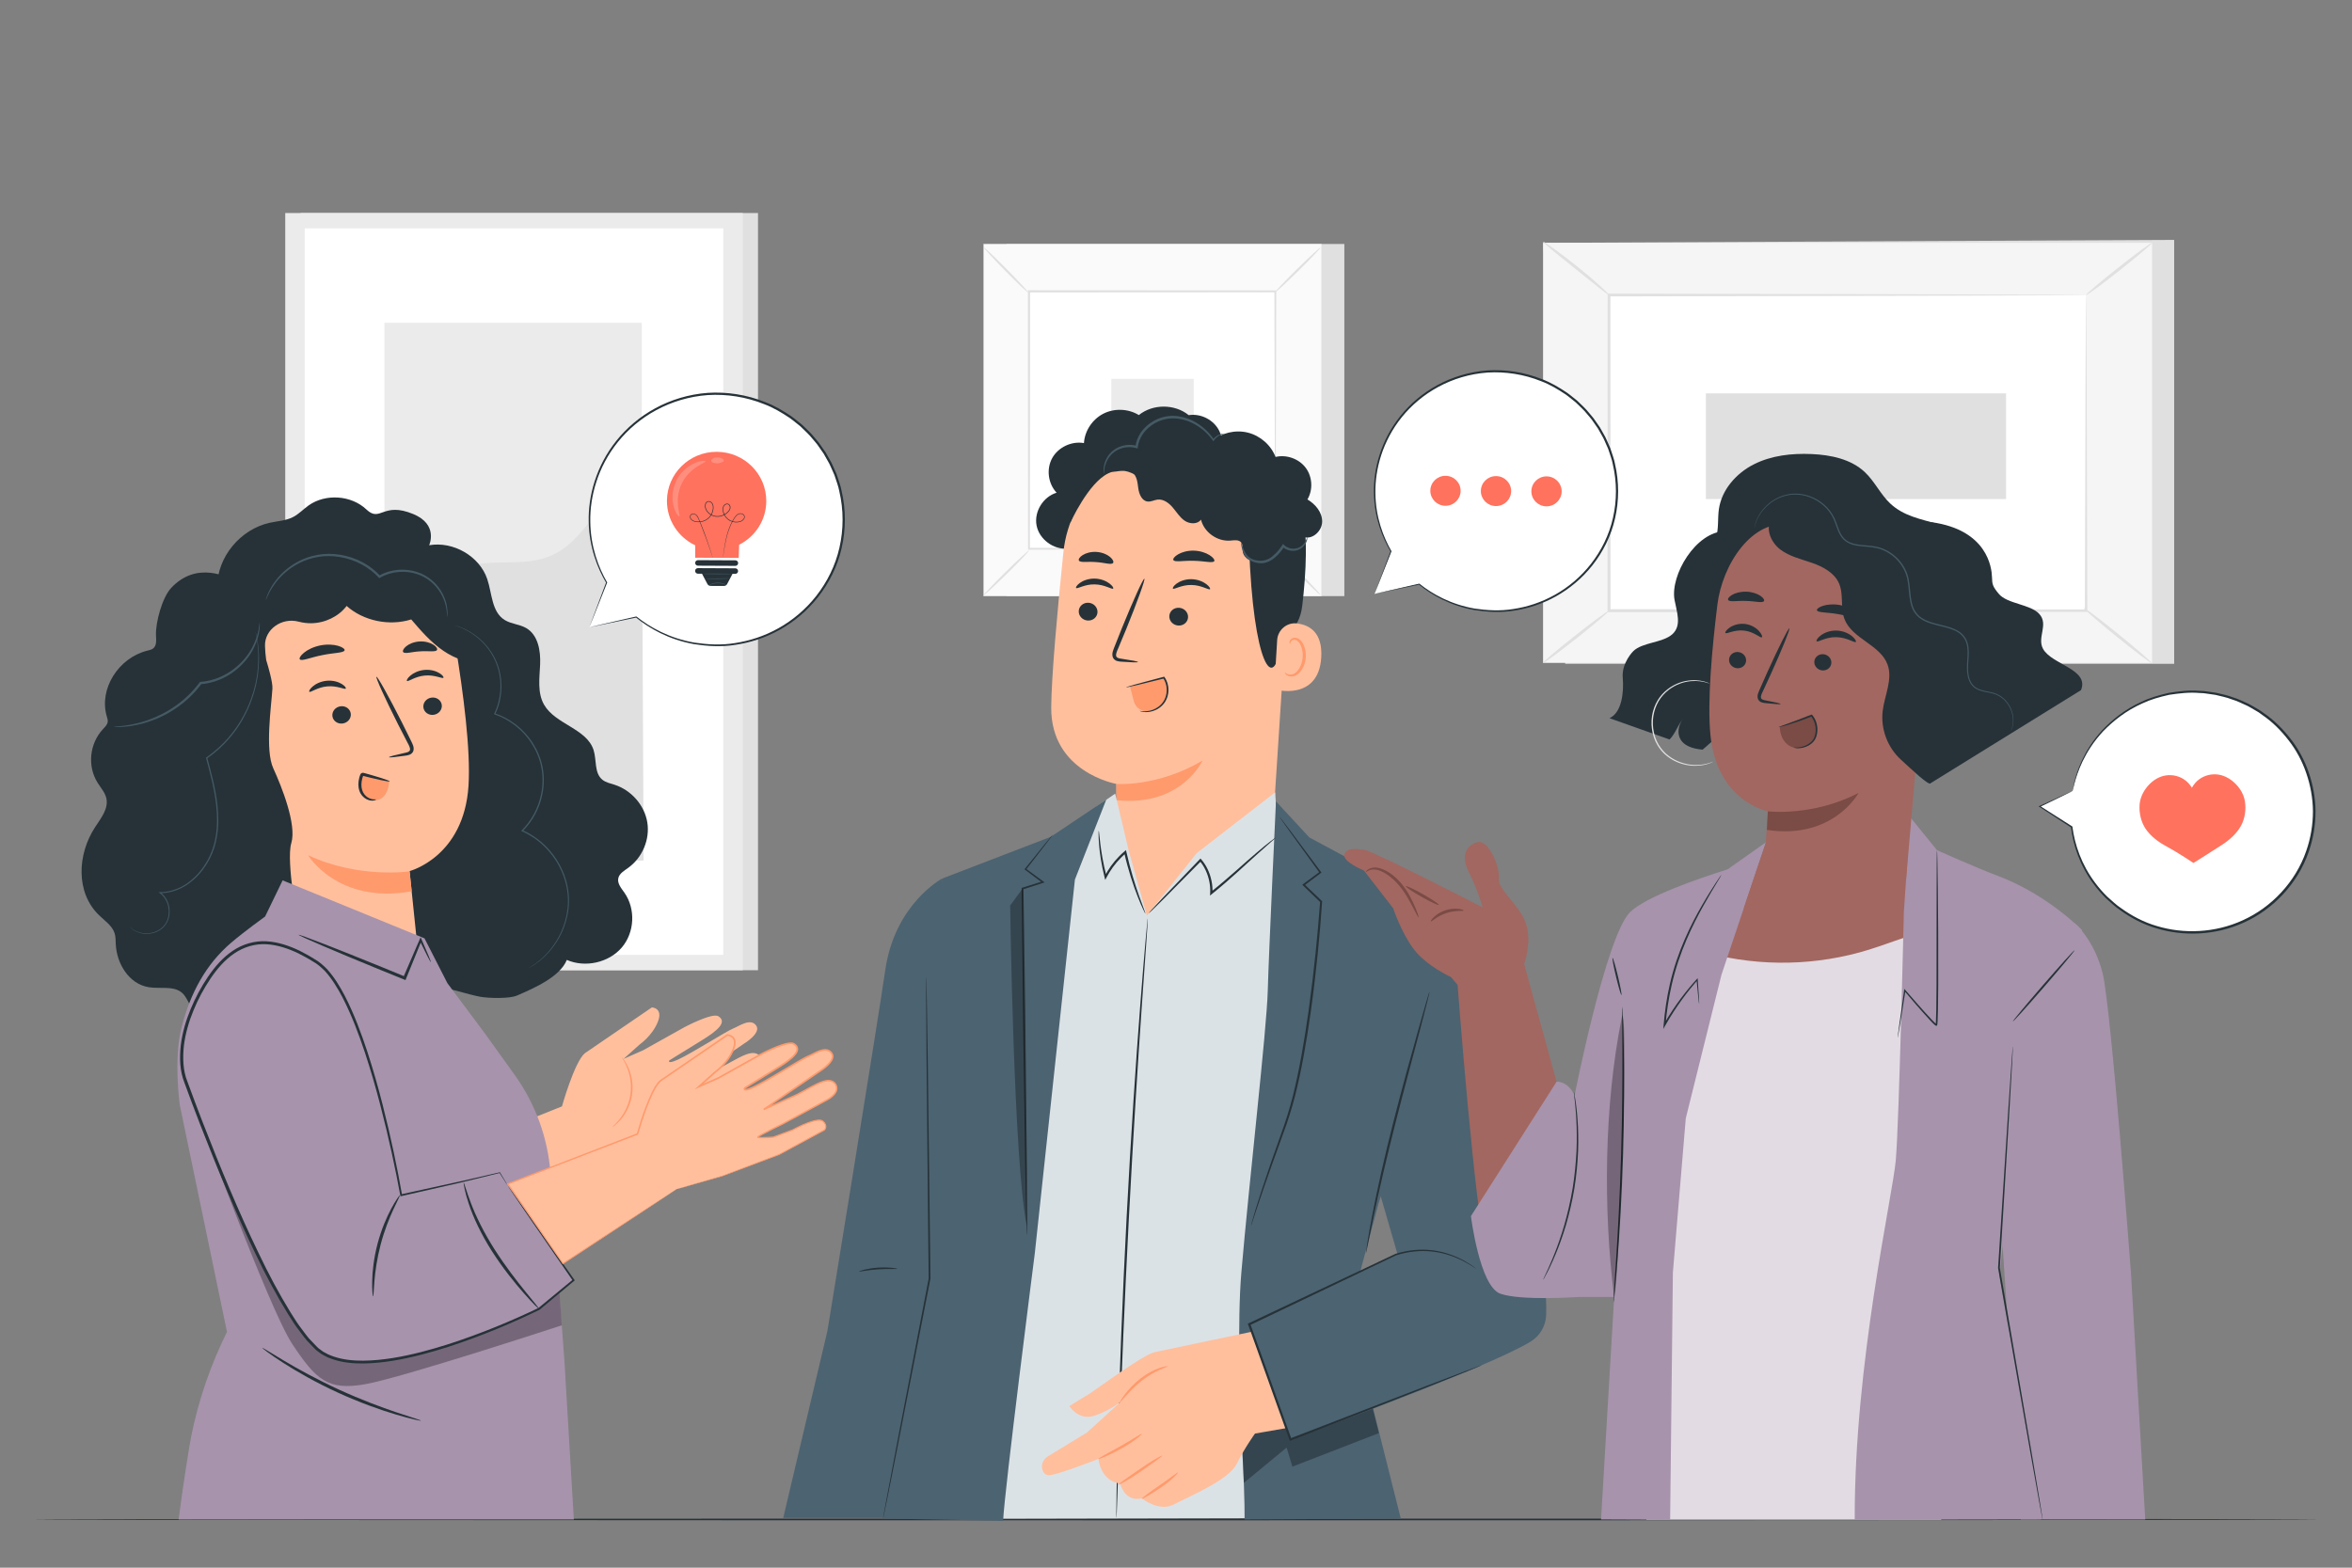 <?xml version="1.0" encoding="UTF-8"?>
<svg id="svg845" enable-background="new 0 0 750 500" version="1.1" viewBox="0 0 750 500" xml:space="preserve" xmlns="http://www.w3.org/2000/svg">

<rect x="0" y="0" width="750" height="500" fill="#808080" stroke="none"/>

<g id="Background_Simple" display="none" fill="#F5F5F5">
	<path id="path110" d="m555.44 99.569-1.647-3.466c-13.882-29.216-42.37-48.884-74.397-50.124-4.117-0.159-8.247-0.022-12.353 0.428-29.566 3.236-56.977 22.542-70.277 49.497-7.821 15.853-11.475 34.651-24.459 46.542-16.897 15.475-42.684 13.379-65.236 10.362-22.552-3.018-48.363-5.048-65.193 10.501-10.54 9.738-15.098 24.653-15.802 39.066-1.863 38.158 21.114 74.795 53.022 95.1s71.351 25.863 108.92 22.205c52.626-5.124 104.58-28.657 138.56-69.733 33.982-41.078 47.581-100.38 28.862-150.38z" display="inline"/>
	
		<ellipse id="ellipse110" transform="matrix(.141 -.99 .99 .141 460.51 733.43)" cx="652.8" cy="101.41" rx="38.694" ry="38.694" display="inline"/>
	
		<ellipse id="ellipse111" transform="matrix(.802 -.597 .597 .802 -24.162 90.377)" cx="124.36" cy="81.664" rx="38.694" ry="38.694" display="inline"/>
</g>






<rect id="rect1" x="95.812" y="67.943" width="145.9" height="241.5" fill="#e0e0e0" stroke-width="1.057"/><rect id="rect2" x="90.96" y="67.943" width="145.9" height="241.5" fill="#ebebeb" stroke-width="1.057"/><rect id="rect3" x="97.172" y="72.839" width="133.47" height="231.7" fill="#ffffff" stroke-width="1.057"/><rect id="rect4" x="122.58" y="102.95" width="82.073" height="171.49" fill="#ebebeb" stroke-width="1.057"/><path id="path4" d="m122.58 213.75c-0.19-16.02 14.213-31.658 30.077-33.894 7.564-1.066 15.601 0.434 22.67-2.464 12.615-5.174 16.63-21.935 29.327-26.907l0.579 123.95h-82.652v-60.684z" fill="#e0e0e0" stroke-width="1.057"/><polygon id="polygon7" transform="matrix(1.057 0 0 1.057 -21.34 11.745)" points="492.37 189.19 485.75 62.164 676.1 61.27 676.1 189.19" fill="#e0e0e0"/><rect id="rect8" transform="rotate(-90)" x="-211.42" y="492.05" width="133.97" height="194.19" fill="#f5f5f5" stroke-width="1.057"/><rect id="rect9" x="513.08" y="94.092" width="152.13" height="100.68" fill="#ffffff" stroke-width="1.057"/><path id="path10" d="m665.21 94.092s-0.262 0.017-0.75 0.025c-0.515 0.006-1.231 0.015-2.163 0.026-1.928 0.013-4.725 0.03-8.355 0.053-7.307 0.027-17.931 0.068-31.349 0.118-26.827 0.053-64.8 0.128-109.51 0.217l0.44-0.44c0.013 30.762 0.025 64.846 0.04 100.67v0.012l-0.48-0.48c57.386 0.037 110.29 0.071 152.13 0.097l-0.383 0.383c0.085-30.64 0.153-55.761 0.201-73.256 0.042-8.744 0.075-15.575 0.097-20.258 0.019-2.314 0.033-4.089 0.042-5.324 0.015-1.204 0.042-1.845 0.042-1.845s0.028 0.586 0.041 1.767c0.01 1.216 0.024 2.969 0.042 5.252 0.022 4.663 0.055 11.465 0.097 20.171 0.048 17.551 0.117 42.754 0.201 73.494l1e-3 0.383h-0.384c-41.831 0.026-94.74 0.06-152.13 0.097h-0.48v-0.491c0.014-35.825 0.028-69.909 0.04-100.67v-0.441l0.44 0.001c44.827 0.089 82.9 0.164 109.8 0.217 13.375 0.051 23.965 0.091 31.25 0.118 3.59 0.023 6.359 0.041 8.267 0.053 0.911 0.012 1.61 0.02 2.114 0.026 0.471 0.007 0.699 0.024 0.699 0.024z" fill="#e0e0e0" stroke-width="1.057"/><path id="path13" d="m492.05 77.07c0.081-0.105 1.352 0.728 3.339 2.162 1.986 1.435 4.692 3.469 7.613 5.807 2.921 2.339 5.491 4.55 7.3 6.206 1.809 1.657 2.866 2.749 2.781 2.846-0.181 0.204-4.849-3.647-10.68-8.304-5.836-4.65-10.524-8.499-10.352-8.717z" fill="#e0e0e0" stroke-width="1.057"/><path id="path15" d="m686.24 77.447c0.165 0.208-4.41 4.103-10.218 8.698-5.809 4.598-10.649 8.154-10.814 7.947-0.165-0.208 4.409-4.102 10.219-8.699 5.808-4.595 10.649-8.153 10.813-7.946z" fill="#e0e0e0" stroke-width="1.057"/><path id="path17" d="m686.09 211.44c-7.218-5.85-14.434-11.699-21.652-17.549" fill="#ffffff" stroke-width="1.057"/><path id="path18" d="m664.43 193.89c0.167-0.206 5.149 3.557 11.127 8.401 5.98 4.847 10.691 8.941 10.524 9.148-0.167 0.206-5.148-3.555-11.128-8.402-5.977-4.846-10.69-8.941-10.523-9.146z" fill="#e0e0e0" stroke-width="1.057"/><path id="path21" d="m492.05 211.42c-0.165-0.208 4.363-4.062 10.11-8.608 5.75-4.547 10.543-8.064 10.706-7.856 0.165 0.207-4.362 4.062-10.111 8.608-5.747 4.546-10.542 8.064-10.705 7.856z" fill="#e0e0e0" stroke-width="1.057"/><rect id="rect23" transform="rotate(-90)" x="-159.17" y="543.97" width="33.713" height="95.72" fill="#e0e0e0" stroke-width="1.057"/><rect id="rect25" x="320.94" y="77.816" width="107.74" height="112.31" fill="#e0e0e0" stroke-width="1.057"/><rect id="rect33" x="313.64" y="77.816" width="107.74" height="112.31" fill="#fafafa" stroke-width="1.057"/><path id="path40" d="m421.42 190.16h-107.81v-112.38h107.81zm-107.74-0.067h107.67v-112.24h-107.67z" fill="#e0e0e0" stroke-width="1.057"/><rect id="rect48" x="328.13" y="92.914" width="78.773" height="82.114" fill="#ffffff" stroke-width="1.057"/><path id="path56" d="m328.13 175.57c0.062 0.074-0.686 0.932-1.944 2.26-1.258 1.327-3.026 3.124-5.008 5.076-1.983 1.953-3.804 3.692-5.146 4.926-1.343 1.234-2.209 1.965-2.277 1.896-0.068-0.069 0.675-0.923 1.933-2.251 1.258-1.327 3.03-3.128 5.018-5.086 1.987-1.957 3.812-3.7 5.156-4.935 1.343-1.234 2.205-1.96 2.267-1.887z" fill="#e0e0e0" stroke-width="1.057"/><path id="path65" d="m406.9 175.37c0.074-0.062 0.932 0.686 2.261 1.944 1.327 1.259 3.124 3.026 5.076 5.008 1.952 1.982 3.692 3.804 4.926 5.146 1.234 1.343 1.965 2.209 1.896 2.277-0.069 0.068-0.923-0.675-2.251-1.933-1.327-1.259-3.128-3.031-5.087-5.019-1.957-1.987-3.7-3.812-4.935-5.156s-1.961-2.205-1.887-2.266z" fill="#e0e0e0" stroke-width="1.057"/><path id="path74" d="m406.68 93.133c-0.062-0.074 0.686-0.932 1.944-2.26s3.026-3.124 5.008-5.076c1.982-1.953 3.803-3.692 5.146-4.926 1.343-1.234 2.208-1.965 2.277-1.896 0.068 0.069-0.675 0.923-1.933 2.25s-3.031 3.128-5.019 5.087c-1.987 1.957-3.812 3.7-5.156 4.935-1.343 1.234-2.204 1.961-2.266 1.887z" fill="#e0e0e0" stroke-width="1.057"/><path id="path83" d="m327.91 93.335c-0.074 0.062-0.932-0.686-2.26-1.944-1.327-1.258-3.124-3.026-5.076-5.008-1.953-1.983-3.692-3.803-4.925-5.146-1.234-1.343-1.965-2.209-1.896-2.277 0.068-0.069 0.923 0.675 2.25 1.933 1.327 1.258 3.128 3.031 5.086 5.019 1.957 1.987 3.7 3.812 4.935 5.156 1.234 1.342 1.96 2.203 1.887 2.266z" fill="#e0e0e0" stroke-width="1.057"/><path id="path92" d="m406.68 175.03c-5e-3 -5e-3 -0.012-0.141-0.017-0.4-4e-3 -0.28-0.01-0.657-0.017-1.146-8e-3 -1.029-0.02-2.51-0.036-4.433-0.018-3.889-0.045-9.549-0.079-16.735-0.037-14.382-0.091-34.869-0.154-59.401l0.304 0.303c-22.932 0.013-49.863 0.029-78.55 0.045h-7e-3l0.349-0.349c-0.018 30.139-0.035 58.335-0.049 82.114l-0.3-0.299c23.539 0.063 43.14 0.116 56.881 0.153 6.866 0.034 12.266 0.06 15.977 0.078 1.833 0.015 3.245 0.026 4.227 0.035 0.465 7e-3 0.824 0.013 1.092 0.017 0.246 4e-3 0.375 0.01 0.38 0.016 6e-3 5e-3 -0.111 0.012-0.347 0.017-0.26 4e-3 -0.609 0.01-1.06 0.017-0.969 7e-3 -2.361 0.019-4.17 0.035-3.695 0.018-9.072 0.044-15.91 0.078-13.787 0.037-33.452 0.09-57.072 0.153l-0.299 1e-3v-0.301c-0.014-23.779-0.032-51.974-0.05-82.114v-0.349h0.356c28.688 0.016 55.618 0.032 78.55 0.044h0.304l-1e-3 0.304c-0.065 24.612-0.117 45.167-0.154 59.596-0.035 7.156-0.061 12.793-0.08 16.666-0.015 1.897-0.028 3.358-0.036 4.375-7e-3 0.475-0.013 0.841-0.017 1.113-4e-3 0.247-0.011 0.37-0.016 0.365z" fill="#e0e0e0" stroke-width="1.057"/><rect id="rect101" x="354.37" y="120.83" width="26.285" height="26.285" fill="#ebebeb" stroke-width="1.057"/><path id="path111" d="m739.65 484.62c0 0.152-163.27 0.275-364.63 0.275-201.43 0-364.67-0.124-364.67-0.275s163.24-0.275 364.67-0.275c201.36 0 364.63 0.123 364.63 0.275z" fill="#263238" stroke-width="1.057"/><path id="path112" d="m660.91 252.26c1.335-7.451 4.892-14.59 10.694-20.36 15.124-15.045 39.711-15.108 54.915-0.142 15.204 14.967 15.268 39.297 0.144 54.343-15.124 15.045-39.711 15.11-54.915 0.142-6.401-6.3-10.107-14.262-11.138-22.49l-10.188-6.549z" fill="#ffffff" stroke-width="1.057"/><path id="path113" d="m660.91 252.26s-0.256 0.091-0.721 0.295c-0.497 0.222-1.174 0.526-2.044 0.916-1.817 0.834-4.433 2.034-7.797 3.578l-0.28 0.128 0.26 0.169c2.786 1.814 6.211 4.042 10.151 6.605l-0.108-0.17c0.681 5.662 2.798 12.243 7.306 18.265 1.12 1.501 2.373 2.969 3.773 4.359 1.481 1.303 2.912 2.744 4.641 3.892 3.343 2.413 7.203 4.509 11.519 5.768 8.558 2.619 18.8 2.369 27.994-1.864 9.168-4.146 17.069-12.297 20.592-22.537 1.455-4.177 2.171-8.543 2.176-12.849-0.038-4.309-0.818-8.531-2.183-12.468-1.353-3.941-3.323-7.61-5.824-10.762-2.464-3.17-5.301-5.979-8.492-8.146l-1.168-0.842c-0.403-0.257-0.824-0.485-1.233-0.727-0.83-0.466-1.629-0.977-2.469-1.396-1.713-0.776-3.38-1.596-5.14-2.117-1.709-0.665-3.494-0.978-5.215-1.409-0.874-0.147-1.75-0.249-2.615-0.374l-1.293-0.174-1.293-0.055c-3.434-0.29-6.752 0.151-9.89 0.644-3.102 0.712-6.055 1.563-8.679 2.836-5.323 2.407-9.449 5.811-12.61 9.135-3.105 3.406-5.144 6.849-6.496 9.769-1.337 2.938-2.023 5.354-2.402 7.001-0.19 0.83-0.312 1.452-0.372 1.876-0.07 0.423-0.101 0.649-0.09 0.658 0.012 8e-3 0.067-0.2 0.166-0.624 0.093-0.428 0.245-1.062 0.459-1.873 0.43-1.627 1.163-4.013 2.533-6.906 1.386-2.876 3.445-6.257 6.545-9.594 3.158-3.255 7.254-6.579 12.511-8.916 2.593-1.237 5.505-2.055 8.559-2.742 3.091-0.466 6.354-0.887 9.727-0.586l1.269 0.059 1.269 0.176c0.849 0.127 1.708 0.23 2.566 0.377 1.687 0.432 3.438 0.743 5.113 1.403 1.725 0.516 3.357 1.329 5.035 2.093 0.822 0.413 1.604 0.918 2.416 1.377 0.401 0.239 0.814 0.462 1.208 0.716l1.143 0.83c3.124 2.131 5.899 4.894 8.305 8.003 2.445 3.094 4.365 6.689 5.685 10.55 1.331 3.856 2.092 7.99 2.125 12.209-0.01 4.216-0.711 8.489-2.136 12.577-3.447 10.019-11.175 18.008-20.145 22.081-8.995 4.16-19.033 4.433-27.439 1.893-4.24-1.22-8.036-3.263-11.331-5.619-1.705-1.118-3.117-2.53-4.581-3.803-1.385-1.36-2.624-2.798-3.735-4.268-4.471-5.9-6.607-12.369-7.331-17.955l-0.015-0.111-0.093-0.059c-3.969-2.52-7.417-4.71-10.225-6.492l-0.02 0.297c3.356-1.623 5.965-2.886 7.777-3.763 0.846-0.419 1.504-0.745 1.987-0.984 0.443-0.223 0.663-0.341 0.651-0.35z" fill="#263238" stroke-width="1.057"/><path id="path115" d="m682.27 256.62c0.156-2.104 1.101-4.107 2.455-5.737 1.327-1.597 3.092-2.884 5.113-3.406 2.148-0.554 4.519-0.192 6.399 0.977 1.117 0.695 2.05 1.669 2.713 2.798 0.562-1.047 1.351-1.976 2.31-2.688 1.777-1.316 4.111-1.868 6.297-1.488 2.058 0.357 3.923 1.499 5.377 2.983 1.484 1.515 2.591 3.435 2.92 5.52 0.411 2.612 0.017 5.504-1.265 7.822-1.354 2.449-3.62 4.474-5.975 6.011-3.959 2.583-9.178 5.829-9.178 5.829s-4.656-3.161-8.814-5.417c-2.473-1.341-4.899-3.177-6.449-5.509-1.468-2.207-2.099-5.058-1.903-7.694z" fill="#ff725e" stroke-width="1.057"/><path id="path119" d="m187.93 200.06 14.947-3.268c5.617 4.546 12.534 7.659 20.255 8.685 22.201 2.946 42.612-12.477 45.589-34.446 2.976-21.97-12.608-42.168-34.809-45.114s-42.612 12.477-45.589 34.447c-1.243 9.174 0.759 18.033 5.12 25.462l-0.016-0.016z" fill="#ffffff" stroke-width="1.057"/><path id="path120" d="m187.93 200.06s0.143-0.331 0.391-0.949c0.258-0.644 0.621-1.553 1.094-2.735 0.957-2.412 2.355-5.934 4.17-10.508l-0.279 0.058 0.016 0.016c0.066 0.067 0.173 0.067 0.24 2e-3 0.056-0.055 0.065-0.141 0.028-0.205-2.689-4.666-5.277-11.291-5.364-19.375-0.143-7.998 2.391-17.452 8.825-25.425 3.197-3.966 7.335-7.505 12.226-10.144 4.882-2.642 10.518-4.371 16.454-4.794 5.931-0.368 12.129 0.559 17.922 2.892 2.932 1.092 5.658 2.727 8.296 4.496 0.656 0.449 1.254 0.982 1.885 1.47 0.609 0.516 1.286 0.958 1.836 1.544 1.138 1.129 2.358 2.192 3.355 3.47 0.518 0.623 1.064 1.22 1.556 1.858l1.38 1.978 0.688 0.985 0.589 1.043 1.173 2.079c0.366 0.703 0.653 1.443 0.983 2.159 0.299 0.729 0.688 1.423 0.898 2.182 0.466 1.497 1.06 2.951 1.33 4.483 1.427 6.04 1.372 12.253 0.059 18-1.285 5.765-3.951 11.001-7.352 15.364-3.414 4.369-7.611 7.853-12.078 10.352-4.471 2.509-9.206 4.034-13.78 4.733-4.585 0.772-9 0.458-13.008-0.127-8.049-1.387-14.262-4.923-18.476-8.301-0.04-0.034-0.096-0.044-0.144-0.034-4.805 1.098-8.504 1.945-11.037 2.523-1.243 0.287-2.197 0.508-2.874 0.666-0.652 0.153-1.001 0.244-1.001 0.244s0.302-0.052 0.934-0.181c0.668-0.137 1.612-0.331 2.838-0.583 2.574-0.537 6.331-1.322 11.211-2.34l-0.143-0.034c4.211 3.452 10.461 7.079 18.603 8.531 4.053 0.617 8.526 0.957 13.18 0.197 4.643-0.687 9.456-2.215 14.006-4.749 4.547-2.524 8.823-6.051 12.306-10.486 3.47-4.427 6.194-9.752 7.511-15.617 1.345-5.846 1.411-12.17-0.038-18.324-0.275-1.561-0.876-3.043-1.352-4.567-0.216-0.773-0.609-1.48-0.913-2.223-0.335-0.73-0.629-1.483-1.001-2.199l-1.193-2.118-0.6-1.062-0.7-1.004-1.406-2.013c-0.5-0.65-1.056-1.259-1.583-1.893-1.016-1.3-2.256-2.384-3.417-3.532-0.561-0.596-1.25-1.047-1.871-1.573-0.644-0.498-1.252-1.038-1.921-1.496-2.687-1.803-5.465-3.465-8.451-4.575-5.903-2.372-12.21-3.307-18.247-2.922-6.041 0.439-11.774 2.211-16.731 4.909-4.968 2.696-9.162 6.306-12.394 10.344-6.51 8.121-9.029 17.726-8.836 25.822 0.138 8.186 2.812 14.861 5.574 19.536l0.267-0.203-0.016-0.016c-0.066-0.066-0.172-0.067-0.239-3e-3 -0.018 0.017-0.032 0.04-0.04 0.061-1.746 4.659-3.09 8.248-4.011 10.704-0.435 1.172-0.769 2.074-1.006 2.712-0.223 0.603-0.32 0.895-0.32 0.895z" fill="#263238" stroke-width="1.057"/><path id="path126" d="m244.35 159.85c0.041-8.656-7.016-15.707-15.763-15.748-8.747-0.041-15.873 6.943-15.914 15.599-0.03 6.267 3.662 11.69 9.022 14.223-8e-3 1.857-0.019 3.954-0.019 3.954l13.881 0.066s0.094-2.218 0.135-4.199c5.113-2.58 8.629-7.823 8.657-13.894z" fill="#ff725e" stroke-width="1.057"/><path id="path129" d="m230.54 177.86s2e-3 -0.066 0.017-0.193c0.016-0.135 0.038-0.322 0.068-0.565 0.063-0.496 0.156-1.228 0.3-2.168 0.145-0.94 0.338-2.087 0.646-3.404 0.315-1.313 0.742-2.803 1.458-4.354 0.358-0.776 0.773-1.568 1.314-2.339 0.278-0.377 0.625-0.744 1.088-0.958 0.462-0.216 1.038-0.213 1.504 0.056 0.23 0.133 0.425 0.357 0.499 0.623 0.082 0.262 0.054 0.559-0.07 0.804-0.247 0.495-0.716 0.838-1.228 1.038-1.047 0.357-2.252 0.261-3.291-0.246-1.042-0.506-1.873-1.475-2.224-2.625-0.168-0.572-0.258-1.198-0.085-1.808 0.152-0.607 0.753-1.149 1.445-1.082 0.342 0.026 0.653 0.26 0.803 0.557 0.157 0.295 0.196 0.644 0.123 0.967-0.156 0.653-0.635 1.14-1.121 1.553-1.002 0.812-2.364 1.259-3.697 1.042-1.324-0.216-2.51-1.089-3.051-2.273-0.284-0.582-0.35-1.289-0.098-1.899 0.127-0.301 0.37-0.581 0.698-0.69 0.323-0.122 0.688-0.061 0.974 0.093 0.291 0.153 0.525 0.405 0.665 0.691 0.146 0.285 0.211 0.597 0.238 0.904 0.042 0.614-0.05 1.225-0.249 1.79-0.392 1.134-1.216 2.09-2.245 2.618-1.024 0.535-2.212 0.672-3.28 0.43-0.527-0.118-1.066-0.329-1.423-0.755-0.349-0.415-0.444-1.072-0.08-1.51 0.181-0.21 0.451-0.322 0.713-0.341 0.263-0.017 0.525 0.037 0.755 0.149 0.469 0.233 0.755 0.665 0.964 1.08 0.394 0.852 0.709 1.679 1.029 2.47 1.251 3.165 2.137 5.772 2.731 7.579 0.296 0.904 0.515 1.609 0.662 2.087 0.07 0.234 0.124 0.415 0.163 0.545 0.036 0.124 0.049 0.188 0.049 0.188s-0.026-0.06-0.068-0.182c-0.043-0.129-0.104-0.309-0.181-0.54-0.162-0.482-0.396-1.181-0.697-2.076-0.615-1.798-1.521-4.397-2.787-7.552-0.321-0.784-0.647-1.621-1.036-2.453-0.204-0.403-0.482-0.806-0.898-1.007-0.404-0.2-0.971-0.201-1.277 0.156-0.3 0.354-0.225 0.939 0.086 1.302 0.318 0.38 0.822 0.583 1.332 0.694 1.027 0.23 2.174 0.095 3.158-0.423 0.987-0.509 1.778-1.429 2.153-2.521 0.191-0.543 0.278-1.133 0.237-1.715-0.039-0.573-0.279-1.173-0.804-1.444-0.252-0.134-0.555-0.182-0.82-0.081-0.27 0.09-0.471 0.318-0.586 0.587-0.224 0.547-0.172 1.198 0.097 1.746 0.512 1.121 1.648 1.96 2.906 2.162 1.268 0.207 2.58-0.221 3.543-1.001 0.47-0.395 0.922-0.868 1.056-1.446 0.065-0.282 0.03-0.586-0.105-0.837-0.13-0.252-0.375-0.434-0.654-0.458-0.278-0.029-0.567 0.073-0.788 0.247-0.225 0.172-0.374 0.426-0.454 0.7-0.16 0.553-0.079 1.155 0.082 1.703 0.334 1.102 1.13 2.034 2.125 2.52 0.991 0.489 2.163 0.581 3.151 0.246 0.481-0.183 0.922-0.513 1.139-0.949 0.231-0.434 0.056-0.991-0.361-1.22-0.408-0.24-0.94-0.247-1.355-0.052-0.427 0.194-0.76 0.539-1.033 0.906-0.532 0.75-0.951 1.543-1.31 2.308-0.719 1.537-1.154 3.018-1.478 4.323-0.318 1.31-0.521 2.454-0.677 3.391-0.145 0.932-0.259 1.659-0.337 2.161-0.037 0.241-0.066 0.428-0.087 0.562-0.019 0.126-0.035 0.189-0.035 0.189z" fill="#263238" stroke-width="1.057"/><path id="path133" d="m234.48 180.48-11.919-0.056c-0.494-2e-3 -0.893-0.401-0.89-0.889 2e-3 -0.489 0.405-0.884 0.898-0.881l11.919 0.056c0.494 2e-3 0.893 0.401 0.89 0.89-2e-3 0.488-0.405 0.883-0.898 0.88z" fill="#263238" stroke-width="1.057"/><path id="path136" d="m234.47 181.26-11.919-0.056c-0.494-2e-3 -0.896 0.392-0.898 0.88-2e-3 0.488 0.396 0.887 0.89 0.889l1.308 6e-3 1.721 3.277c0.197 0.375 0.588 0.611 1.015 0.613l4.259 0.02c0.431 2e-3 0.828-0.235 1.025-0.614l1.703-3.251 0.89 4e-3c0.494 2e-3 0.896-0.392 0.898-0.881 1e-3 -0.487-0.397-0.886-0.892-0.888z" fill="#263238" stroke-width="1.057"/><path id="path140" d="m215.59 153.49c-0.712 1.52-1.062 3.096-1.13 4.526-0.071 1.433 0.116 2.718 0.419 3.747 0.301 1.029 0.685 1.809 1.023 2.303 0.337 0.495 0.6 0.717 0.716 0.658 0.264-0.131-0.179-1.312-0.389-3.226-0.223-1.894-0.1-4.602 1.122-7.188 1.23-2.581 3.258-4.403 4.875-5.441 1.623-1.062 2.825-1.478 2.759-1.763-0.029-0.125-0.369-0.184-0.969-0.125-0.599 0.057-1.451 0.262-2.445 0.69-0.992 0.425-2.112 1.103-3.181 2.071 0-2e-3 -2.094 1.832-2.8 3.747z" fill="#ffffff" opacity=".2" stroke-width="1.057"/><path id="path144" d="m230.79 147.02c0.049-0.26-0.133-0.541-0.493-0.763-0.357-0.222-0.893-0.378-1.492-0.385-0.6-5e-3 -1.138 0.141-1.5 0.356-0.364 0.216-0.551 0.493-0.507 0.754 0.1 0.526 0.985 0.802 1.989 0.816-1e-3 -1e-3 1.561-0.165 2.003-0.778z" fill="#ffffff" opacity=".2" stroke-width="1.057"/><path id="path148" d="m231.65 186.55c-0.015 0.03-0.313-0.108-0.818-0.254-0.503-0.147-1.222-0.279-2.021-0.262-0.8 0.021-1.51 0.187-2.006 0.358-0.497 0.169-0.788 0.32-0.804 0.292-0.011-0.018 0.259-0.212 0.756-0.42 0.494-0.208 1.225-0.402 2.049-0.423 0.825-0.018 1.564 0.141 2.067 0.324 0.507 0.184 0.786 0.366 0.777 0.384z" fill="#455a64" stroke-width="1.057"/><path id="path152" d="m233.6 183.06c0 0.053-2.155 0.086-4.813 0.074-2.658-0.013-4.812-0.066-4.812-0.118 0-0.053 2.155-0.087 4.813-0.074 2.657 0.013 4.812 0.066 4.812 0.118z" fill="#455a64" stroke-width="1.057"/><path id="path156" d="m232.85 184.46c1e-3 0.026-0.447 0.071-1.174 0.113-0.727 0.042-1.732 0.078-2.843 0.089s-2.117-7e-3 -2.844-0.036c-0.727-0.029-1.176-0.065-1.176-0.091 1e-3 -0.026 0.451-0.039 1.178-0.045 0.785-5e-3 1.762-0.013 2.841-0.02 1.079-0.013 2.055-0.023 2.84-0.033 0.726-7e-3 1.176-4e-3 1.178 0.023z" fill="#455a64" stroke-width="1.057"/><path id="path162" d="m438.3 189.43 14.251-3.116c5.356 4.334 11.95 7.303 19.311 8.28 21.168 2.808 40.627-11.895 43.466-32.842 2.838-20.947-12.02-40.205-33.188-43.013s-40.627 11.895-43.465 32.842c-1.185 8.746 0.724 17.194 4.881 24.276l-0.016-0.015z" fill="#ffffff" stroke-width="1.057"/><path id="path163" d="m438.3 189.43s0.136-0.315 0.373-0.905c0.245-0.614 0.592-1.481 1.043-2.607 0.912-2.3 2.245-5.658 3.975-10.018l-0.265 0.056 0.015 0.015c0.062 0.063 0.165 0.063 0.228 1e-3 0.053-0.052 0.061-0.133 0.025-0.196-2.563-4.45-5.031-10.765-5.114-18.473-0.135-7.626 2.28-16.639 8.415-24.241 3.048-3.781 6.994-7.155 11.658-9.672 4.655-2.52 10.029-4.168 15.688-4.571 5.655-0.351 11.564 0.533 17.088 2.757 2.796 1.041 5.393 2.6 7.909 4.287 0.626 0.428 1.194 0.936 1.798 1.401 0.58 0.493 1.227 0.913 1.751 1.472 1.085 1.076 2.248 2.09 3.198 3.308 0.494 0.593 1.015 1.164 1.483 1.771l1.316 1.885 0.656 0.94 0.561 0.995 1.118 1.983c0.349 0.67 0.623 1.375 0.936 2.059 0.285 0.695 0.655 1.357 0.856 2.08 0.445 1.427 1.01 2.813 1.268 4.275 1.36 5.759 1.307 11.682 0.056 17.162-1.225 5.497-3.767 10.49-7.009 14.649-3.255 4.165-7.257 7.487-11.516 9.87-4.263 2.393-8.777 3.846-13.138 4.513-4.371 0.736-8.581 0.436-12.402-0.12-7.674-1.322-13.598-4.694-17.615-7.914-0.039-0.032-0.091-0.042-0.137-0.033-4.581 1.047-8.109 1.854-10.524 2.405-1.185 0.275-2.095 0.485-2.741 0.634-0.62 0.144-0.953 0.23-0.953 0.23s0.289-0.05 0.891-0.172c0.637-0.131 1.537-0.316 2.706-0.556 2.453-0.513 6.036-1.26 10.688-2.231l-0.136-0.032c4.014 3.29 9.975 6.749 17.736 8.134 3.864 0.588 8.129 0.912 12.567 0.187 4.427-0.655 9.015-2.113 13.354-4.528 4.334-2.407 8.412-5.77 11.733-9.997 3.308-4.22 5.905-9.298 7.162-14.89 1.283-5.573 1.345-11.604-0.036-17.471-0.262-1.488-0.835-2.901-1.288-4.354-0.205-0.737-0.58-1.41-0.871-2.119-0.319-0.697-0.599-1.414-0.954-2.097l-1.137-2.02-0.572-1.012-0.667-0.958-1.34-1.919c-0.477-0.619-1.007-1.201-1.509-1.804-0.968-1.24-2.152-2.273-3.257-3.368-0.535-0.569-1.192-0.999-1.783-1.5-0.614-0.475-1.194-0.99-1.832-1.426-2.562-1.72-5.211-3.303-8.058-4.362-5.628-2.262-11.642-3.153-17.398-2.786-5.76 0.419-11.225 2.107-15.952 4.681-4.736 2.57-8.735 6.012-11.817 9.863-6.206 7.743-8.608 16.901-8.424 24.62 0.132 7.804 2.681 14.169 5.314 18.626l0.255-0.193-0.015-0.015c-0.062-0.062-0.164-0.065-0.227-2e-3 -0.017 0.016-0.031 0.038-0.038 0.058-1.665 4.442-2.947 7.863-3.824 10.207-0.414 1.118-0.733 1.978-0.96 2.586-0.217 0.574-0.31 0.851-0.31 0.851z" fill="#263238" stroke-width="1.057"/><path id="path168" d="m465.76 156.56c-0.015 2.64-2.19 4.769-4.858 4.754-2.668-0.015-4.818-2.167-4.804-4.807s2.19-4.769 4.857-4.754c2.669 0.015 4.818 2.167 4.804 4.807z" fill="#ff725e" stroke-width="1.057"/><path id="path174" d="m481.87 156.65c-0.015 2.64-2.189 4.769-4.857 4.754-2.668-0.015-4.818-2.167-4.804-4.807 0.015-2.64 2.19-4.768 4.858-4.753 2.668 0.015 4.819 2.166 4.804 4.806z" fill="#ff725e" stroke-width="1.057"/><path id="path180" d="m497.98 156.74c-0.015 2.64-2.19 4.769-4.857 4.754s-4.818-2.167-4.804-4.807 2.19-4.768 4.857-4.753c2.668 0.014 4.818 2.166 4.804 4.806z" fill="#ff725e" stroke-width="1.057"/><path id="path188" d="m388.76 137.36c-1.724-3.459-5.859-5.569-9.708-4.951-4.427-3.62-11.458-3.631-15.898-0.025-3.355-2.06-7.807-2.235-11.315-0.445-3.509 1.79-5.947 5.481-6.197 9.38-3.935-0.702-8.213 1.326-10.126 4.801s-1.315 8.132 1.414 11.024c-4.326 1.294-7.249 6.094-6.384 10.482 0.866 4.389 5.398 7.75 9.898 7.339l46.373-26.971c2.84-2.643 3.666-7.173 1.943-10.634z" fill="#263238" stroke-width="1.057"/><path id="path195" d="m339.08 176.22c2.057-20.075 19.349-35.218 39.734-34.802l2.026 0.041c21.816 1.708 32.538 20.996 30.208 42.53l-4.662 71.912-3.182 8.991-37.583 46.603-9.473-41.982-0.181-19.493s-20.931-3.659-20.758-24.439c0.085-10.037 1.956-30.69 3.869-49.362z" fill="#ffbf9d" stroke-width="1.057"/><path id="path205" d="m355.99 250.04s13.191 1.008 27.475-7.47c0 0-6.743 14.859-27.453 12.625z" fill="#ff9a6c" stroke-width="1.057"/><path id="path217" d="m343.99 194.86c-0.09 1.565 1.178 2.931 2.828 3.052 1.648 0.12 3.058-1.046 3.146-2.612 0.088-1.565-1.177-2.933-2.825-3.054-1.651-0.122-3.062 1.048-3.15 2.614z" fill="#263238" stroke-width="1.057"/><g id="g233" transform="matrix(1.057 0 0 1.057 -21.34 11.745)">
																					<path id="path232" d="m344.84 166.31c0.344 0.373 2.525-1.157 5.578-1.087 3.05 0.027 5.258 1.626 5.596 1.264 0.167-0.161-0.178-0.829-1.139-1.551-0.945-0.72-2.569-1.433-4.471-1.464-1.901-0.028-3.515 0.632-4.449 1.322-0.954 0.693-1.285 1.349-1.115 1.516z" fill="#263238"/>
																				</g><path id="path248" d="m372.87 196.46c-0.089 1.565 1.178 2.93 2.828 3.051 1.648 0.122 3.058-1.045 3.146-2.612 0.089-1.565-1.178-2.932-2.826-3.053-1.65-0.123-3.06 1.048-3.148 2.614z" fill="#263238" stroke-width="1.057"/><g id="g264" transform="matrix(1.057 0 0 1.057 -21.34 11.745)">
																					<path id="path263" d="m374.05 166.49c0.345 0.373 2.529-1.156 5.579-1.086 3.049 0.027 5.258 1.626 5.596 1.263 0.166-0.16-0.175-0.828-1.14-1.551-0.945-0.72-2.568-1.433-4.47-1.465-1.901-0.028-3.515 0.632-4.45 1.322-0.95 0.694-1.284 1.35-1.115 1.517z" fill="#263238"/>
																				</g><path id="path279" d="m362.88 211.15c0.019-0.182-1.98-0.565-5.22-1.043-0.822-0.1-1.598-0.278-1.726-0.838-0.182-0.593 0.181-1.465 0.6-2.405 0.816-1.956 1.669-4.008 2.565-6.157 3.567-8.769 6.167-15.987 5.81-16.126-0.359-0.138-3.541 6.856-7.108 15.625-0.859 2.162-1.683 4.224-2.464 6.198-0.331 0.921-0.889 1.96-0.494 3.191 0.209 0.614 0.804 1.069 1.33 1.22 0.525 0.17 0.988 0.188 1.395 0.221 3.267 0.241 5.295 0.297 5.311 0.116z" fill="#263238" stroke-width="1.057"/><path id="path294" d="m374.15 178.59c0.367 0.836 3.16 0.149 6.536 0.273 3.377 0.048 6.172 0.876 6.537 0.058 0.16-0.39-0.389-1.157-1.559-1.888-1.159-0.729-2.957-1.356-4.981-1.409-2.024-0.049-3.819 0.485-4.977 1.156-1.17 0.672-1.718 1.411-1.556 1.809z" fill="#263238" stroke-width="1.057"/><path id="path305" d="m344.04 178.78c0.489 0.779 2.779 0.256 5.441 0.491 2.671 0.144 4.861 0.985 5.457 0.284 0.265-0.344-0.014-1.102-0.926-1.885-0.898-0.779-2.462-1.501-4.295-1.633-1.833-0.129-3.484 0.364-4.487 1.008-1.017 0.646-1.403 1.358-1.19 1.734z" fill="#263238" stroke-width="1.057"/><path id="path316" d="m341.3 166.73s5.808-12.897 12.21-15.804c7.751-3.518 10.882 4.885 18.238 3.011 7.356-1.874 14.757-5.252 22.115 0.496 8.054 6.291 4.131 10.509 4.444 19.737 1.271 37.414 7.948 48.123 10.276 30.559 0.255-1.924 5.696-3.347 6.667-11.479 1.26-10.545 1.936-23.366-0.29-30.912-1.877-6.362-5.427-10.802-11.857-15.749-10.149-7.809-24.305-8.262-33.94-7.5-9.634 0.762-28.399 11.333-27.863 27.641z" fill="#263238" stroke-width="1.057"/><path id="path326" d="m407.26 204.14c0.199-3.204 3.044-5.679 6.265-5.309 3.907 0.448 8.219 2.737 7.794 10.739-0.754 14.193-14.999 10.516-15.002 10.108-2e-3 -0.278 0.574-9.601 0.943-15.539z" fill="#ffbf9d" stroke-width="1.057"/><path id="path336" d="m409.72 214.5c0.066-0.042 0.241 0.186 0.653 0.4 0.402 0.207 1.102 0.373 1.865 0.135 1.545-0.471 2.947-2.786 3.153-5.341 0.105-1.289-0.104-2.533-0.512-3.575-0.383-1.061-1.022-1.822-1.778-1.995-0.749-0.213-1.314 0.21-1.51 0.601-0.213 0.387-0.137 0.674-0.215 0.695-0.042 0.034-0.295-0.255-0.149-0.835 0.074-0.279 0.26-0.605 0.612-0.859 0.359-0.26 0.873-0.374 1.401-0.29 1.102 0.133 2.044 1.192 2.493 2.336 0.509 1.152 0.774 2.552 0.656 4.001-0.244 2.856-1.865 5.455-3.971 5.94-1.023 0.208-1.849-0.136-2.266-0.494-0.427-0.376-0.485-0.698-0.434-0.72z" fill="#ff9a6c" stroke-width="1.057"/><path id="path347" d="m407.55 176.61c-1.89 1.221-3.886 2.479-6.137 2.654s-4.793-1.155-5.126-3.364c-0.149-0.992 0.118-2.134-0.522-2.912-0.764-0.928-2.216-0.671-3.422-0.57-4.182 0.353-8.394-2.655-9.374-6.693-1.097 1.556-3.58 1.436-5.168 0.376-1.59-1.06-2.591-2.763-3.822-4.217-1.23-1.454-2.973-2.768-4.875-2.54-1.064 0.127-2.071 0.732-3.136 0.616-1.882-0.204-2.756-2.407-3.003-4.265-0.247-1.857-0.424-4.021-1.999-5.061-1.46-0.963-3.388-0.463-5.129-0.245-1.74 0.218-3.972-0.231-4.382-1.919-0.215-0.886 0.186-1.804 0.695-2.563 2.307-3.436 7.213-4.884 11.046-3.258 1.502-4.664 6.014-8.227 10.943-8.639 4.929-0.413 9.982 2.346 12.256 6.696 3.09-2.662 7.522-3.715 11.497-2.732 3.975 0.983 7.385 3.975 8.847 7.762 3.51-0.837 7.462 0.579 9.615 3.449 2.153 2.868 2.381 7.022 0.557 10.106 2.55 1.51 4.706 4.092 4.698 7.034-7e-3 2.941-2.962 5.811-5.813 4.979 1.111 2.312 0.104 5.401-2.165 6.633-2.268 1.233-5.442 0.42-6.819-1.748" fill="#263238" stroke-width="1.057"/><path id="path356" d="m416.85 171.29c0.051-0.037 0.24 1.2-0.951 2.712-0.589 0.717-1.585 1.455-2.912 1.638-1.297 0.188-2.876-0.159-4.067-1.261l0.609-0.077c-0.736 1.208-1.698 2.435-2.939 3.484-0.798 0.668-1.681 1.232-2.649 1.556-0.949 0.352-2.022 0.366-2.895 0.207-1.815-0.236-3.382-1.234-4.092-2.436-0.741-1.175-0.961-2.258-1.1-2.979-0.131-0.729-0.136-1.14-0.087-1.15 0.062-0.013 0.175 0.38 0.4 1.074 0.228 0.684 0.539 1.709 1.269 2.728 1.318 2.065 5.728 3.195 8.62 0.376 1.152-0.973 2.083-2.132 2.801-3.264l0.261-0.413 0.348 0.336c0.966 0.931 2.316 1.282 3.438 1.161 1.14-0.11 2.041-0.694 2.625-1.302 1.181-1.269 1.196-2.429 1.321-2.39z" fill="#455a64" stroke-width="1.057"/><path id="path364" d="m390.4 138.3c7e-3 0.05-0.376 0.092-1.023 0.348-0.631 0.258-1.566 0.774-2.268 1.829l-0.178 0.267-0.193-0.267c-1.304-1.807-3.506-4.143-6.823-5.702-1.65-0.764-3.571-1.304-5.626-1.342-2.044-0.052-4.197 0.488-6.113 1.595-1.491 0.858-2.753 2.015-3.69 3.321-0.916 1.32-1.49 2.793-1.668 4.25l-0.055 0.448-0.432-0.127c-2.146-0.631-4.35-0.26-5.98 0.597-1.654 0.857-2.723 2.194-3.334 3.394-1.21 2.475-0.836 4.212-0.983 4.19-0.033 5e-3 -0.143-0.397-0.149-1.165 1e-3 -0.761 0.122-1.91 0.713-3.221 0.583-1.294 1.678-2.775 3.449-3.752 1.74-0.971 4.12-1.429 6.501-0.764l-0.487 0.32c0.17-1.586 0.78-3.197 1.76-4.625 0.999-1.414 2.347-2.655 3.939-3.571 2.042-1.182 4.363-1.752 6.549-1.678 2.187 0.058 4.209 0.658 5.919 1.488 3.441 1.693 5.639 4.18 6.883 6.098h-0.37c0.832-1.126 1.873-1.601 2.56-1.802 0.706-0.199 1.1-0.16 1.101-0.128z" fill="#455a64" stroke-width="1.057"/><path id="path372" d="m371.39 216.15s4.141 8.557-4.726 10.611c-0.769 0.179-1.581 0.125-2.329-0.128-1.371-0.462-2.416-1.575-2.78-2.962l-1.224-4.658c0.417 0.112 11.059-2.864 11.059-2.864z" fill="#ff9a6c" stroke-width="1.057"/><path id="path374" d="m363.4 226.74c0.013-0.048 0.415 0.058 1.149 0.107 0.73 0.039 1.813-6e-3 3.04-0.454 1.213-0.44 2.579-1.33 3.478-2.779 0.888-1.438 1.254-3.424 0.745-5.325-0.191-0.734-0.505-1.419-0.906-2.004l0.297 0.107c-3.426 0.87-6.452 1.612-8.624 2.12-1 0.224-1.852 0.414-2.562 0.573-0.604 0.124-0.936 0.175-0.945 0.142-7e-3 -0.034 0.311-0.149 0.899-0.332 0.7-0.203 1.538-0.447 2.521-0.732 2.147-0.601 5.149-1.407 8.564-2.295l0.188-0.049 0.109 0.156c0.442 0.634 0.784 1.379 0.991 2.173 0.55 2.055 0.14 4.19-0.847 5.734-1.002 1.558-2.487 2.463-3.781 2.878-1.31 0.423-2.442 0.407-3.189 0.3-0.754-0.118-1.137-0.296-1.129-0.32z" fill="#263238" stroke-width="1.057"/><path id="path376" d="m300.38 280.23s-15.02 8.044-18.078 29.107c-2.626 18.094-18.442 115.1-18.442 115.1l-14.108 59.708h36.552l19.879-105.97z" fill="#4c6371" stroke-width="1.057"/><polygon id="polygon376" transform="matrix(1.057 0 0 1.057 -21.34 11.745)" points="350.94 232.29 356.62 228.36 360.72 245.64 366.2 265.18 381.2 246.33 404.89 227.97 405.44 237.03 416.81 270.29 407.38 357.07 407.38 446.96 314.54 447.15 333.98 271.1" fill="#dbe2e6"/><path id="path378" d="m356 484.14c0.013 0 0.03-0.167 0.05-0.494 0.018-0.364 0.041-0.843 0.072-1.45 0.049-1.319 0.117-3.19 0.206-5.577 0.166-4.888 0.405-11.884 0.699-20.511 0.607-17.318 1.569-41.239 2.947-67.643 1.385-26.413 2.922-50.306 4.125-67.594 0.608-8.612 1.1-15.595 1.444-20.472 0.162-2.383 0.287-4.251 0.377-5.568 0.034-0.607 0.059-1.085 0.079-1.449 0.014-0.327 0.015-0.495 2e-3 -0.496-0.013-1e-3 -0.038 0.165-0.077 0.489-0.038 0.363-0.088 0.839-0.152 1.444-0.122 1.314-0.294 3.178-0.514 5.557-0.434 4.827-1.01 11.817-1.676 20.457-1.335 17.281-2.955 41.175-4.34 67.593-1.377 26.41-2.259 50.339-2.733 67.665-0.24 8.662-0.396 15.674-0.467 20.521-0.03 2.389-0.053 4.261-0.069 5.58v1.452c6e-3 0.327 0.015 0.495 0.028 0.495z" fill="#263238" stroke-width="1.057"/><path id="path381" d="m439.66 383.58 28.785-89.106-50.93-27.376-10.641-11.518s-2.263 47.802-2.618 60.462c-0.355 12.661-5.931 60.654-8.419 89.843-1.329 15.596-0.475 41.644 0.304 56.326 0.894 16.842 0.711 22.409 0.711 22.409l49.829-0.277-16.484-65.613z" fill="#4c6371" stroke-width="1.057"/><path id="path382" d="m335.1 266.88-34.723 13.351-5.387 129.11-13.409 75 38.295 0.716c0.355-9.143 10.099-85.319 10.099-85.319l12.794-119.22 9.988-25.471z" fill="#4c6371" stroke-width="1.057"/><path id="path383" d="m335.74 266.17c-0.016-0.013-0.234 0.229-0.637 0.708-0.433 0.525-1.017 1.232-1.756 2.129-1.552 1.924-3.755 4.655-6.52 8.082l-0.14 0.172 0.181 0.135c1.65 1.24 3.513 2.64 5.524 4.152l0.077-0.452c-2.015 0.631-4.192 1.313-6.484 2.03l-0.205 0.065 2e-3 0.215c0.124 11.437 0.279 25.836 0.447 41.444 0.281 19.053 0.535 36.295 0.72 48.847 0.127 6.205 0.229 11.247 0.302 14.801 0.051 1.703 0.09 3.046 0.119 4.024 0.02 0.425 0.036 0.768 0.05 1.046 0.015 0.236 0.03 0.356 0.042 0.356s0.023-0.122 0.033-0.357c6e-3 -0.278 0.014-0.623 0.023-1.047 4e-3 -0.978 0.011-2.322 0.018-4.026-0.017-3.555-0.041-8.598-0.07-14.804-0.13-12.552-0.309-29.796-0.506-48.849-0.224-15.608-0.43-30.007-0.594-41.443l-0.202 0.278c2.285-0.738 4.456-1.44 6.465-2.088l0.482-0.155-0.405-0.297c-2.029-1.487-3.909-2.866-5.574-4.086l0.041 0.308c2.697-3.48 4.846-6.253 6.359-8.206 0.702-0.926 1.254-1.656 1.666-2.198 0.371-0.502 0.556-0.768 0.54-0.781z" fill="#263238" stroke-width="1.057"/><path id="path385" d="m398.94 390.94c0.012 3e-3 0.057-0.113 0.136-0.343 0.09-0.271 0.201-0.608 0.338-1.025 0.313-0.954 0.745-2.271 1.293-3.941 1.135-3.419 2.819-8.352 4.979-14.42 1.097-3.034 2.296-6.351 3.582-9.91 1.334-3.544 2.56-7.434 3.643-11.558 2.108-8.272 3.717-17.516 5.092-27.248 1.76-12.678 2.897-24.63 3.589-34.914l0.01-0.145-0.106-0.1c-1.96-1.871-3.819-3.644-5.587-5.331l-0.028 0.436c1.878-1.414 3.637-2.738 5.297-3.989l0.207-0.155-0.152-0.205c-4.013-5.384-7.271-9.756-9.565-12.833-1.116-1.47-1.995-2.63-2.632-3.467-0.285-0.364-0.516-0.656-0.7-0.891-0.161-0.199-0.248-0.296-0.259-0.289-0.011 7e-3 0.057 0.12 0.198 0.333 0.168 0.245 0.378 0.553 0.639 0.933 0.609 0.857 1.45 2.043 2.519 3.548 2.248 3.109 5.442 7.528 9.375 12.969l0.054-0.359c-1.671 1.237-3.441 2.545-5.332 3.943l-0.272 0.201 0.244 0.236c1.757 1.7 3.603 3.486 5.551 5.368l-0.095-0.245c-0.751 10.258-1.923 22.201-3.679 34.855-1.372 9.714-2.958 18.941-5.021 27.184-1.063 4.118-2.249 7.958-3.561 11.519-1.257 3.57-2.429 6.899-3.501 9.944-2.1 6.094-3.711 11.055-4.762 14.503-0.526 1.724-0.914 3.069-1.163 3.985-0.11 0.426-0.199 0.769-0.27 1.045-0.055 0.24-0.076 0.364-0.063 0.367z" fill="#263238" stroke-width="1.057"/><polygon id="polygon388" transform="matrix(1.057 0 0 1.057 -21.34 11.745)" points="406.07 404.67 434.27 413.71 436.18 421.32 410.08 431.44 408.34 425.69 395.41 436.36 394.7 420.44" opacity=".3"/><path id="path390" d="m488.1 427.88c2.969-1.829 4.808-4.998 4.937-8.456 0.114-3.092-0.026-7.696-0.84-14.408-1.97-16.241-23.754-110.55-23.754-110.55l-32.097 73.494 9.277 31.998-47.275 22.4 13.162 36.758c-1e-3 -1e-3 62.814-22.748 76.592-31.237z" fill="#4c6371" stroke-width="1.057"/><path id="path392" d="m455.87 316.21c-0.024-6e-3 -0.127 0.278-0.3 0.824-0.187 0.623-0.427 1.417-0.723 2.4-0.625 2.18-1.485 5.185-2.537 8.859-2.11 7.489-5.003 17.842-7.944 29.346-2.937 11.51-5.267 22.011-6.731 29.654-0.735 3.821-1.287 6.921-1.62 9.07-0.153 1.014-0.278 1.835-0.375 2.477-0.077 0.568-0.107 0.868-0.081 0.872 0.024 4e-3 0.103-0.287 0.226-0.847 0.132-0.635 0.301-1.448 0.509-2.452 0.454-2.22 1.08-5.279 1.846-9.02 1.593-7.609 3.998-18.077 6.933-29.578 2.938-11.495 5.752-21.866 7.734-29.389 0.96-3.699 1.744-6.724 2.312-8.919 0.242-0.997 0.438-1.804 0.591-2.435 0.128-0.561 0.183-0.857 0.159-0.863z" fill="#263238" stroke-width="1.057"/><path id="path395" d="m472.44 435.43c-4e-3 -0.01-0.108 0.02-0.308 0.087-0.231 0.081-0.522 0.184-0.884 0.312-0.816 0.302-1.953 0.724-3.404 1.263-3.006 1.143-7.313 2.78-12.704 4.829-10.87 4.191-26.107 10.065-43.764 16.871l0.458 0.206c-2.75-7.694-5.728-16.03-8.815-24.664-1.475-4.118-2.927-8.168-4.335-12.098l-0.184 0.442c18.132-8.662 34.349-16.411 46.727-22.324l-0.033 0.013c3.953-1.24 7.76-1.577 11.036-1.249 3.288 0.289 6.027 1.174 8.167 2.054 2.143 0.898 3.693 1.837 4.741 2.468 0.487 0.317 0.873 0.568 1.168 0.76 0.265 0.169 0.405 0.252 0.412 0.241 7e-3 -0.01-0.117-0.112-0.369-0.301-0.285-0.208-0.658-0.479-1.13-0.821-1.026-0.672-2.561-1.657-4.708-2.604-2.143-0.928-4.905-1.865-8.24-2.197-3.323-0.371-7.203-0.066-11.233 1.165l-0.017 5e-3 -0.018 8e-3c-12.401 5.865-28.648 13.548-46.816 22.14l-0.293 0.138 0.109 0.303c1.407 3.932 2.855 7.982 4.328 12.101 3.096 8.631 6.085 16.962 8.843 24.653l0.122 0.338 0.336-0.132c17.62-6.904 32.823-12.86 43.669-17.111 5.361-2.13 9.642-3.83 12.63-5.017 1.434-0.583 2.557-1.04 3.363-1.368 0.353-0.15 0.637-0.271 0.862-0.367 0.19-0.085 0.286-0.133 0.282-0.143z" fill="#263238" stroke-width="1.057"/><path id="path398" d="m366.29 291.28c0.031 0.03 0.498-0.391 1.331-1.192 0.906-0.891 2.086-2.053 3.525-3.468 3.048-3.082 7.176-7.255 11.903-12.033l-0.517-0.017c1.493 1.725 2.558 4.011 3.07 6.464 0.273 1.278 0.365 2.57 0.294 3.78l-0.048 0.814 0.633-0.508c6.021-4.829 10.898-9.566 14.547-12.8 1.81-1.632 3.276-2.93 4.297-3.811 1.018-0.886 1.577-1.371 1.546-1.41-0.026-0.033-0.642 0.384-1.714 1.209-1.075 0.821-2.595 2.066-4.451 3.654-3.738 3.141-8.689 7.824-14.675 12.596l0.586 0.305c0.079-1.282-0.017-2.637-0.301-3.973-0.537-2.563-1.648-4.945-3.252-6.78l-0.255-0.291-0.263 0.274c-4.656 4.85-8.72 9.084-11.722 12.212-1.378 1.475-2.509 2.686-3.377 3.614-0.778 0.854-1.187 1.333-1.157 1.362z" fill="#263238" stroke-width="1.057"/><path id="path400" d="m350.36 264.96c-0.038 1e-3 -0.061 0.39-0.058 1.109 5e-3 0.719 0.042 1.768 0.146 3.088 0.203 2.638 0.69 6.366 1.764 10.622l0.22 0.872 0.416-0.802c1.113-2.142 2.656-4.334 4.613-6.298 0.527-0.531 1.072-1.032 1.601-1.483l-0.591-0.196c1.283 5.682 2.936 10.607 4.305 14.068 0.682 1.732 1.281 3.105 1.721 4.04 0.44 0.934 0.709 1.434 0.751 1.416 0.045-0.019-0.142-0.555-0.504-1.519-0.403-1.098-0.906-2.47-1.507-4.107-1.242-3.49-2.8-8.408-4.058-14.055l-0.13-0.586-0.461 0.39c-0.546 0.463-1.108 0.978-1.65 1.523-2.012 2.02-3.586 4.285-4.703 6.498l0.636 0.07c-1.113-4.201-1.688-7.883-2.008-10.495-0.316-2.613-0.416-4.16-0.504-4.156z" fill="#263238" stroke-width="1.057"/><path id="path402" d="m326.07 283.4-3.957 5.399s1.105 81.863 5.308 102.19z" opacity=".3" stroke-width="1.057"/><path id="path403" d="m281.59 484.34c-8e-3 -1e-3 8e-3 -0.134 0.049-0.392 0.048-0.281 0.113-0.66 0.194-1.141 0.188-1.03 0.457-2.504 0.801-4.393 0.724-3.845 1.766-9.376 3.059-16.24 2.647-13.786 6.32-32.926 10.454-54.461l-5e-3 0.055c-0.033-2.888-0.067-5.948-0.101-9.047-0.234-24.031-0.445-45.782-0.598-61.557-0.05-7.855-0.09-14.221-0.118-18.653-2e-3 -2.18-3e-3 -3.883-4e-3 -5.071 5e-3 -0.559 0.01-0.997 0.013-1.319 6e-3 -0.297 0.014-0.449 0.023-0.449 0.01 0 0.02 0.152 0.033 0.449 0.011 0.322 0.024 0.76 0.042 1.319 0.025 1.188 0.061 2.892 0.108 5.071 0.07 4.433 0.17 10.798 0.293 18.653 0.194 15.774 0.463 37.524 0.759 61.552 0.034 3.099 0.067 6.16 0.098 9.046v0.029l-5e-3 0.028c-4.203 21.522-7.938 40.65-10.629 54.428-1.362 6.852-2.461 12.372-3.224 16.209-0.386 1.881-0.686 3.348-0.896 4.373-0.104 0.478-0.185 0.853-0.245 1.132-0.056 0.254-0.09 0.383-0.098 0.382z" fill="#263238" stroke-width="1.057"/><path id="path404" d="m286.1 404.68c-0.017 0.164-2.75-0.072-6.104 0.168-3.356 0.221-6.031 0.829-6.07 0.668-0.042-0.132 2.615-0.991 6.033-1.216 3.415-0.244 6.165 0.243 6.141 0.38z" fill="#263238" stroke-width="1.057"/><path id="path406" d="m398.84 424.82s-26.654 5.562-30.615 6.429c-3.961 0.867-19.608 12.613-21.157 13.48-1.55 0.867-6.071 3.738-6.071 3.738s2.913 4.775 8.08 3.042c5.167-1.733 8.575-4.696 8.575-4.696l-11.024 10.055-12.548 7.666c-1.537 0.939-2.279 2.877-1.571 4.54 0.401 0.942 1.172 1.649 2.63 1.391 3.566-0.634 15.137-5.147 15.137-5.147s0.543 6.984 6.916 7.851c0 0 1.371 5.999 6.915 4.72 0 0 5.454 4.465 10.283 1.914 4.829-2.55 17.365-7.677 19.949-12.878 2.583-5.201 5.856-9.709 5.856-9.709l9.655-1.675z" fill="#ffbf9d" stroke-width="1.057"/><path id="path407" d="m350.28 465.31c0.09 0.187 3.423-1.155 7.314-3.308 3.908-2.143 6.667-4.537 6.519-4.712-0.141-0.176-3.057 1.876-6.915 3.992-3.85 2.131-7.026 3.807-6.917 4.028z" fill="#ff9a6c" stroke-width="1.057"/><path id="path410" d="m370.61 464.28c-0.122-0.213-3.422 1.639-7.21 4.302-3.788 2.657-6.89 4.734-6.785 4.923 0.114 0.208 3.45-1.58 7.247-4.245 3.789-2.662 6.851-4.797 6.748-4.98z" fill="#ff9a6c" stroke-width="1.057"/><path id="path414" d="m375.6 469.64c-0.152-0.149-2.567 1.882-5.812 4.075-3.231 2.213-5.812 4.109-5.675 4.311 0.119 0.172 2.881-1.403 6.14-3.634 3.28-2.216 5.523-4.586 5.347-4.753z" fill="#ff9a6c" stroke-width="1.057"/><path id="path418" d="m372.38 435.75c-0.019-0.093-1.117 0.023-2.795 0.607-1.676 0.575-3.895 1.706-6.025 3.389-2.131 1.686-3.769 3.531-4.842 4.935-1.071 1.409-1.607 2.366-1.522 2.428 0.219 0.178 2.729-3.423 6.867-6.713 4.125-3.356 8.395-4.407 8.317-4.645z" fill="#ff9a6c" stroke-width="1.057"/><path id="path424" d="m512.41 332.28c0.147 1.212-10.934 31.307-10.934 31.307l-15.464-56.131-21.385 4.474s5.798 77.564 9.55 88.052c4.005 11.195 27.417 19.564 40.504 4.389 3.745-4.343 15.699-32.059 15.699-32.059z" fill="#a26760" stroke-width="1.057"/><path id="path426" d="m486.02 307.45s2.598-6.957 0.539-12.977c-2.059-6.019-9.044-10.683-8.61-14.298s-3.275-12.277-6.62-11.595c-3.346 0.682-5.817 3.948-2.988 9.512 2.829 5.566 4.465 11.317 4.465 11.317s-34.829-17.954-37.673-18.343c-2.844-0.389-5.689-0.778-6.427 1.466-0.738 2.243 6.215 5.119 6.215 5.119l9.348 12.054s2.476 7.581 6.499 12.959c4.023 5.379 11.934 8.979 11.934 8.979l10.155 12.094s15.399-5.206 13.164-16.288z" fill="#a26760" stroke-width="1.057"/><path id="path428" d="m435.51 278.13c0.057 0.051 0.309-0.204 0.856-0.463 0.542-0.253 1.418-0.484 2.474-0.299 2.112 0.38 4.803 2.184 7.011 4.713 2.232 2.557 3.656 5.344 4.704 7.332 1.032 2.006 1.686 3.253 1.812 3.197 0.115-0.051-0.316-1.385-1.198-3.48-0.9-2.075-2.256-4.987-4.594-7.669-2.335-2.654-5.199-4.488-7.649-4.756-1.226-0.12-2.207 0.26-2.75 0.646-0.551 0.396-0.709 0.749-0.666 0.78z" fill="#7b4b45" stroke-width="1.057"/><path id="path430" d="m448.27 282.64c-0.131 0.227 2.114 1.744 5.014 3.387 2.901 1.645 5.359 2.793 5.491 2.566 0.131-0.226-2.113-1.743-5.015-3.387-2.9-1.645-5.359-2.793-5.49-2.566z" fill="#7b4b45" stroke-width="1.057"/><path id="path432" d="m466.73 290.39c0.112-0.222-2.631-1.146-5.854-0.054-3.237 1.056-4.861 3.431-4.636 3.541 0.206 0.196 1.994-1.695 4.94-2.642 2.925-1.004 5.504-0.564 5.55-0.844z" fill="#7b4b45" stroke-width="1.057"/><path id="path435" d="m552.14 278.78 12.067-5.215 41.521 1.08 15.582 6.552 3.147 39.867s-59.044 21.01-59.28 21.01-35.143-34.254-35.143-34.254z" fill="#a26760" stroke-width="1.057"/><path id="path436" d="m538.1 302.3c0.434 0.311 4.539 1.3 9.845 2.487 16.98 3.799 34.706 2.791 51.132-2.913l16-5.557s26.371 52.842 26.898 54.668c0.527 1.826-22.98 133.72-22.98 133.72h-94l2.295-75.802s-1.582-69.66-1.318-70.442c0.264-0.782 12.128-36.163 12.128-36.163z" fill="#e2dbe3" stroke-width="1.057"/><path id="path437" d="m563.1 268.65-12.201 8.615c-9.383 2.978-26.064 8.675-31.126 13.685-7.646 7.566-17.668 58.415-17.668 58.415s-1.754-4.366-5.741-4.366l-27.316 42.867s2.77 22.395 9.362 24.743c6.591 2.348 24.72 1.058 24.983 1.058h11.336l-4.191 70.95 22.031 0.094 0.878-78.872 4.111-49.163 11.381-45.784z" fill="#a793ac" stroke-width="1.057"/><path id="path438" d="m517.32 321.06c0.021-1e-3 0.051 0.33 0.086 0.959 0.031 0.686 0.072 1.602 0.124 2.752 0.098 2.391 0.192 5.851 0.266 10.127 0.151 8.553 0.156 20.375-0.233 33.424-0.395 13.053-1.11 24.854-1.775 33.383-0.331 4.265-0.632 7.713-0.874 10.093-0.12 1.145-0.217 2.057-0.289 2.74-0.073 0.626-0.122 0.953-0.143 0.951-0.021-2e-3 -0.015-0.333 0.017-0.962 0.043-0.685 0.1-1.6 0.171-2.749 0.164-2.449 0.393-5.885 0.675-10.104 0.552-8.532 1.196-20.329 1.591-33.372 0.389-13.039 0.454-24.851 0.415-33.401-0.029-4.229-0.052-7.672-0.068-10.126-2e-3 -1.151-4e-3 -2.067-6e-3 -2.754 6e-3 -0.629 0.019-0.961 0.041-0.961z" fill="#263238" stroke-width="1.057"/><path id="path440" d="m517.04 317.36c-0.168 0.039-0.939-2.581-1.723-5.852-0.784-3.272-1.283-5.956-1.115-5.995 0.168-0.039 0.939 2.581 1.723 5.853 0.783 3.27 1.282 5.954 1.115 5.994z" fill="#263238" stroke-width="1.057"/><path id="path442" d="m517.41 323.26c-0.115 0.558-0.229 1.116-0.341 1.675-5.546 27.689-5.888 60.727-2.343 88.736 1.057 0.141 4.874-86.138 2.568-89.853" opacity=".3" stroke-width="1.057"/><path id="path444" d="m670.5 310.49c-2.682-10.884-8.968-16.065-8.968-16.065l-27.436 35.656 10.323 154.54h39.649l-4.537-78.457c-1e-3 -1e-3 -6.348-84.788-9.03-95.672z" fill="#a793ac" stroke-width="1.057"/><path id="path445" d="m658.61 303.48 5.378-6.748s-10.891-11.315-26.749-17.31c-7.737-2.925-19.578-8.267-19.578-8.267l-8.507-10.488-2.061 30.287s-1.503 66.913-2.562 79.038c-1.014 11.609-13.259 64.724-13.099 114.71l59.34-0.095-13.195-77.739s5.396-49.547 5.733-51.163c0.336-1.616 15.302-52.228 15.302-52.228z" fill="#a793ac" stroke-width="1.057"/><path id="path446" d="m661.53 303.07c0.131 0.111-4.167 5.284-9.6 11.552-5.435 6.271-9.944 11.262-10.074 11.151-0.131-0.111 4.167-5.282 9.601-11.553 5.433-6.27 9.943-11.261 10.073-11.15z" fill="#263238" stroke-width="1.057"/><path id="path448" d="m541.82 320.2c-0.017 1e-3 -0.05-0.176-0.095-0.52-0.045-0.402-0.104-0.902-0.174-1.517-0.137-1.4-0.326-3.322-0.559-5.709l0.327 0.108c-2.923 3.342-6.748 8.231-10.271 14.462l-0.657 1.164 0.11-1.33c0.334-4.05 0.94-8.473 1.987-13.003 2.396-10.49 6.847-19.273 10.366-25.321 1.757-3.043 3.294-5.435 4.366-7.08 0.52-0.772 0.939-1.394 1.263-1.876 0.295-0.425 0.458-0.643 0.477-0.631 0.019 0.012-0.11 0.252-0.37 0.698-0.299 0.498-0.685 1.14-1.164 1.936-1.007 1.683-2.485 4.106-4.188 7.167-3.414 6.091-7.766 14.839-10.142 25.246-1.04 4.495-1.654 8.886-2.01 12.912l-0.549-0.166c3.583-6.254 7.494-11.129 10.501-14.423l0.298-0.327 0.03 0.433c0.162 2.394 0.292 4.319 0.386 5.723 0.032 0.618 0.057 1.121 0.077 1.525 0.012 0.347 0.01 0.527-8e-3 0.528z" fill="#263238" stroke-width="1.057"/><path id="path452" d="m492.04 408.26c-0.017-8e-3 0.063-0.211 0.23-0.589 0.198-0.428 0.448-0.97 0.756-1.637 0.34-0.705 0.747-1.571 1.173-2.597 0.432-1.023 0.968-2.169 1.453-3.48 0.514-1.3 1.072-2.725 1.589-4.285 0.567-1.543 1.056-3.229 1.596-4.994 1.005-3.553 1.947-7.506 2.651-11.709 0.674-4.21 1.046-8.258 1.228-11.946 0.05-1.845 0.126-3.6 0.08-5.243 8e-3 -1.643-0.066-3.172-0.138-4.568-0.042-1.398-0.183-2.655-0.267-3.763-0.077-1.109-0.187-2.059-0.285-2.835-0.079-0.729-0.144-1.323-0.194-1.792-0.038-0.411-0.05-0.628-0.031-0.631 0.019-3e-3 0.067 0.208 0.141 0.614 0.078 0.466 0.177 1.056 0.297 1.781 0.131 0.774 0.272 1.723 0.378 2.831 0.114 1.108 0.283 2.368 0.35 3.769 0.098 1.399 0.196 2.934 0.206 4.585 0.065 1.65 6e-3 3.414-0.031 5.27-0.154 3.709-0.513 7.781-1.191 12.015-0.707 4.228-1.669 8.2-2.707 11.763-0.557 1.77-1.065 3.46-1.652 5.003-0.537 1.561-1.119 2.984-1.658 4.279-0.51 1.307-1.073 2.447-1.534 3.461-0.454 1.018-0.891 1.872-1.261 2.564-0.346 0.649-0.627 1.176-0.849 1.594-0.2 0.363-0.313 0.547-0.33 0.539z" fill="#263238" stroke-width="1.057"/><path id="path453" d="m617.66 271.16c0.019 0 0.04 0.3 0.062 0.873 0.017 0.623 0.04 1.456 0.07 2.503 0.035 2.23 0.084 5.362 0.143 9.208 0.086 7.776 0.174 18.517 0.123 30.382-0.029 2.659-0.057 5.262-0.084 7.786-0.025 1.263-0.053 2.505-0.115 3.729-0.017 0.306-0.035 0.611-0.068 0.923l-0.034 0.243c-8e-3 0.042-0.018 0.09-0.038 0.151-8e-3 0.024-0.024 0.055-0.039 0.08l-0.013 0.02c-0.018 0.023-0.043 0.048-0.074 0.068-0.049 0.041-0.167 0.053-0.159 0.046-0.044-7e-3 -0.091-0.018-0.134-0.034-0.245-0.119-0.313-0.212-0.447-0.318-0.458-0.415-0.865-0.844-1.27-1.272-3.196-3.445-5.952-6.711-8.344-9.523l0.367-0.105c-0.729 4.586-1.325 8.331-1.748 10.989-0.213 1.26-0.383 2.26-0.508 2.996-0.059 0.312-0.108 0.568-0.148 0.779-0.037 0.175-0.06 0.264-0.071 0.262-0.011-2e-3 -7e-3 -0.094 0.01-0.272 0.024-0.213 0.053-0.472 0.088-0.787 0.097-0.741 0.23-1.747 0.397-3.013 0.378-2.664 0.912-6.419 1.565-11.016l0.065-0.452 0.302 0.348c2.418 2.78 5.206 6.031 8.399 9.439 0.403 0.42 0.814 0.847 1.243 1.233 0.094 0.086 0.248 0.201 0.273 0.215 0-0.044-0.044 0.081-0.032 0.192 0.026 0.113-0.113-0.065-0.216-0.055l0.015-0.068 0.028-0.205c0.03-0.289 0.046-0.591 0.061-0.893 0.057-1.21 0.08-2.452 0.104-3.712 0.024-2.522 0.05-5.123 0.075-7.78 0.015-11.838 0.029-22.554 0.038-30.378 0.014-3.847 0.024-6.979 0.033-9.209 0.014-1.047 0.025-1.881 0.034-2.504 0.014-0.57 0.03-0.871 0.049-0.871z" fill="#263238" stroke-width="1.057"/><path id="path454" d="m641.85 333.72c0.01 0 0.011 0.123 4e-3 0.36-0.011 0.265-0.023 0.614-0.04 1.058-0.049 0.962-0.117 2.326-0.205 4.07-0.204 3.57-0.496 8.691-0.857 15.031-0.778 12.755-1.855 30.411-3.06 50.167l-3e-3 -0.063c0.291 1.675 0.601 3.466 0.915 5.272 3.562 20.719 6.786 39.471 9.126 53.082 1.137 6.773 2.06 12.264 2.704 16.097 0.303 1.878 0.541 3.347 0.707 4.381 0.072 0.48 0.128 0.857 0.17 1.141 0.035 0.258 0.049 0.391 0.039 0.392-0.01 2e-3 -0.041-0.128-0.095-0.383-0.056-0.282-0.13-0.656-0.224-1.132-0.191-1.029-0.463-2.493-0.81-4.364-0.685-3.825-1.666-9.306-2.876-16.067-2.38-13.603-5.661-32.347-9.285-53.055-0.313-1.806-0.624-3.597-0.914-5.272l-5e-3 -0.032 2e-3 -0.032c1.272-19.751 2.411-37.404 3.232-50.155 0.433-6.336 0.783-11.454 1.027-15.021 0.13-1.742 0.233-3.104 0.304-4.064 0.039-0.442 0.069-0.79 0.092-1.054 0.025-0.239 0.041-0.36 0.051-0.359z" fill="#263238" stroke-width="1.057"/><path id="path456" d="m550.11 169.4c-9.439 0.202-17.544 14.083-16.141 21.902 0.682 3.799 2.416 8.156-0.689 10.969-3.074 2.783-9.541 2.545-12.472 5.415 0 0-3.754 3.695-3.346 8.49 0.407 4.795-0.379 11.175-4.237 12.875l19.162 6.801c1.98-1.98 2.77-5.101 4.751-7.08-2.265 2.075-4.463 9.477 5.792 10.315l6.38-5.562c17.437 4.445 35.754 9.97 49.694 2.473" fill="#263238" stroke-width="1.057"/><path id="path459" d="m638.91 210.99c-1.258-3.591-3.322-6.906-4.192-10.608-1.87-7.958 1.899-17.023-2.148-24.145-2.881-5.069-8.866-7.47-14.513-9.082s-11.043-2.564-15.304-6.569c-3.126-2.937-4.948-7.026-8.064-9.974-4.44-4.2-10.907-5.535-17.044-5.799-6.302-0.271-12.8 0.444-18.412 3.294-5.612 2.85-10.22 8.096-11.118 14.276-0.438 3.012-8e-3 6.154-0.912 9.063-0.995 3.199-3.474 5.718-4.976 8.717-3.174 6.337-1.239 14.76 4.393 19.114l44.222 54.476c9.141 3.233 19.095-8.258 25.992-15.018 6.896-6.761 25.255-18.669 22.076-27.746z" fill="#263238" stroke-width="1.057"/><path id="path462" d="m547.64 192.82c1.554-12.574 10.924-27.567 23.553-25.498l39.092 12.235c3.837 0.629 5.89 3.666 5.586 7.503l-8.061 93.385c0.093 0.026-0.977 1.5-0.884 1.525 0 0-10.568 26.203-36.329 16.574-5.108-1.91-7.423-0.138-8.123-5.987-1.116-0.438-6.432-2.281-6.403-2.937l7.032-20.976c0.364-7.65 0.589-9.973 0.579-9.902 0 0-16.135-3.035-18.26-24.269-1.058-10.558 0.493-27.682 2.218-41.653z" fill="#a26760" stroke-width="1.057"/><g id="g475" transform="matrix(1.057 0 0 1.057 -21.34 11.745)">
																					<g id="g474">
																						<g id="g473">
																							<g id="g472">
																								<g id="g471">
																									<g id="g470">
																										<g id="g469">
																											<path id="path468" d="m567.54 188.45c-0.128 1.345 0.917 2.562 2.334 2.72 1.414 0.158 2.668-0.801 2.796-2.147 0.128-1.345-0.917-2.563-2.331-2.722-1.418-0.157-2.671 0.804-2.799 2.149z" fill="#263238"/>
																										</g>
																									</g>
																								</g>
																							</g>
																						</g>
																					</g>
																				</g><g id="g491" transform="matrix(1.057 0 0 1.057 -21.34 11.745)">
																					<g id="g490">
																						<g id="g489">
																							<g id="g488">
																								<g id="g487">
																									<g id="g486">
																										<g id="g485">
																											<path id="path484" d="m541.82 187.79c-0.128 1.345 0.917 2.562 2.335 2.72 1.414 0.158 2.667-0.801 2.796-2.147 0.128-1.345-0.917-2.563-2.331-2.722-1.418-0.158-2.671 0.803-2.8 2.149z" fill="#263238"/>
																										</g>
																									</g>
																								</g>
																							</g>
																						</g>
																					</g>
																				</g><g id="g508" transform="matrix(1.057 0 0 1.057 -21.34 11.745)">
																					<g id="g507">
																						<g id="g506">
																							<g id="g505">
																								<g id="g504">
																									<g id="g503">
																										<g id="g502">
																											<g id="g501">
																												<path id="path500" d="m540.71 179.87c0.288 0.463 2.659-1.08 5.667-0.701 3.011 0.329 4.971 2.381 5.357 1.998 0.187-0.168-0.061-0.969-0.91-1.892-0.834-0.918-2.34-1.896-4.215-2.118-1.876-0.219-3.564 0.381-4.583 1.082-1.041 0.702-1.46 1.422-1.316 1.631z" fill="#263238"/>
																											</g>
																										</g>
																									</g>
																								</g>
																							</g>
																						</g>
																					</g>
																				</g><g id="g526" transform="matrix(1.057 0 0 1.057 -21.34 11.745)">
																					<g id="g525">
																						<g id="g524">
																							<g id="g523">
																								<g id="g522">
																									<g id="g521">
																										<g id="g520">
																											<g id="g519">
																												<path id="path518" d="m568.23 182.38c0.362 0.423 2.69-1.312 5.919-1.233 3.229 0.029 5.551 1.843 5.913 1.431 0.177-0.183-0.177-0.939-1.191-1.759-0.994-0.816-2.705-1.625-4.719-1.66-2.013-0.031-3.728 0.718-4.725 1.501-1.014 0.786-1.374 1.53-1.197 1.72z" fill="#263238"/>
																											</g>
																										</g>
																									</g>
																								</g>
																							</g>
																						</g>
																					</g>
																				</g><g id="g544" transform="matrix(1.057 0 0 1.057 -21.34 11.745)">
																					<g id="g543">
																						<g id="g542">
																							<g id="g541">
																								<g id="g540">
																									<g id="g539">
																										<g id="g538">
																											<g id="g537">
																												<path id="path536" d="m557.37 201.31c0.022-0.155-1.686-0.551-4.461-1.067-0.704-0.114-1.367-0.292-1.458-0.778-0.137-0.517 0.204-1.255 0.597-2.052 0.768-1.658 1.571-3.397 2.414-5.219 3.363-7.435 5.842-13.566 5.538-13.697-0.304-0.132-3.277 5.789-6.639 13.224-0.812 1.835-1.589 3.583-2.327 5.257-0.316 0.781-0.831 1.659-0.531 2.732 0.16 0.535 0.657 0.946 1.105 1.094 0.446 0.163 0.845 0.194 1.194 0.236 2.803 0.312 4.548 0.426 4.568 0.27z" fill="#263238"/>
																											</g>
																										</g>
																									</g>
																								</g>
																							</g>
																						</g>
																					</g>
																				</g><g id="g561" transform="matrix(1.057 0 0 1.057 -21.34 11.745)">
																					<g id="g560">
																						<g id="g559">
																							<g id="g558">
																								<g id="g557">
																									<g id="g556">
																										<g id="g555">
																											<path id="path554" d="m553.52 233.7s13.481 1.652 27.361-5.543c0 0-7.632 14.181-27.653 11.147z" fill="#7b4b45"/>
																										</g>
																									</g>
																								</g>
																							</g>
																						</g>
																					</g>
																				</g><g id="g578" transform="matrix(1.057 0 0 1.057 -21.34 11.745)">
																					<g id="g577">
																						<g id="g576">
																							<g id="g575">
																								<path id="path574" d="m568.32 173.03c0.229 0.763 3.022 0.57 6.255 1.149 3.246 0.513 5.816 1.61 6.288 0.965 0.212-0.309-0.204-1.038-1.223-1.823-1.009-0.783-2.648-1.567-4.59-1.897-1.943-0.325-3.751-0.122-4.966 0.286-1.224 0.407-1.861 0.959-1.764 1.32z" fill="#263238"/>
																							</g>
																						</g>
																					</g>
																				</g><g id="g595" transform="matrix(1.057 0 0 1.057 -21.34 11.745)">
																					<g id="g594">
																						<g id="g593">
																							<g id="g592">
																								<path id="path591" d="m541.57 169.96c0.521 0.656 2.745 0.136 5.375 0.259 2.633 0.043 4.829 0.702 5.38 0.079 0.243-0.304-0.07-0.949-1.007-1.597-0.923-0.644-2.497-1.219-4.307-1.276-1.808-0.055-3.406 0.419-4.358 1.005-0.968 0.587-1.311 1.211-1.083 1.53z" fill="#263238"/>
																							</g>
																						</g>
																					</g>
																				</g><path id="path610" d="m651.49 206.96c-2.011-3.673 1.864-7.769-1.216-11.158-2.811-3.09-10.219-3.2-12.858-6.35-2.062-2.459-2.149-3.108-2.217-5.415-0.086-2.889-1.404-15.028-19.307-17.494l-2.485 11.031c-1.117-0.519-2.277-0.967-3.42-1.381-14.576-5.274-29.789-8.821-45.211-10.543-1.859 3.16-0.011 7.383 2.922 9.606 2.933 2.224 6.664 3.057 10.147 4.276 3.484 1.22 7.066 3.13 8.553 6.476 1.581 3.561 0.378 7.831 1.777 11.464 2.405 6.253 11.317 8.124 13.687 14.39 1.791 4.739-0.908 9.866-1.515 14.891-0.688 5.694 1.546 11.66 5.817 15.533 3.368 3.055 9.098 8.599 9.492 7.487l47.926-29.662c2.752-6.657-9.339-8.126-12.092-13.152z" fill="#263238" stroke-width="1.057"/><path id="path614" d="m546.36 242.91c6e-3 0.013-0.162 0.098-0.49 0.247-0.322 0.165-0.821 0.35-1.478 0.556-1.31 0.401-3.324 0.724-5.781 0.412-2.426-0.341-5.335-1.356-7.758-3.578-1.204-1.101-2.244-2.504-2.982-4.114-0.723-1.616-1.152-3.424-1.234-5.295-0.161-3.747 1.192-7.337 3.416-9.732 2.21-2.422 5.016-3.726 7.427-4.197 2.433-0.476 4.468-0.233 5.792 0.108 0.665 0.179 1.171 0.34 1.502 0.49 0.334 0.134 0.506 0.211 0.501 0.225-5e-3 0.014-0.189-0.037-0.531-0.145-0.337-0.123-0.848-0.258-1.509-0.409-1.319-0.287-3.32-0.478-5.691 0.024-2.351 0.498-5.066 1.798-7.195 4.163-2.138 2.335-3.437 5.812-3.282 9.454 0.08 1.817 0.494 3.573 1.189 5.142 0.711 1.563 1.708 2.922 2.868 3.997 2.333 2.171 5.159 3.195 7.53 3.566 2.402 0.342 4.386 0.073 5.694-0.274 0.655-0.179 1.158-0.337 1.489-0.476 0.336-0.12 0.517-0.18 0.523-0.167z" fill="#e0e0e0" stroke-width="1.057"/><path id="path618" d="m641.15 233.4c-6e-3 -3e-3 0.033-0.114 0.117-0.327 0.08-0.213 0.23-0.519 0.331-0.952 0.245-0.843 0.452-2.17 0.157-3.826-0.29-1.634-1.123-3.637-2.888-5.259-0.877-0.806-2.006-1.453-3.312-1.818-1.31-0.368-2.775-0.489-4.25-0.991-0.734-0.249-1.461-0.633-2.065-1.193-0.61-0.554-1.063-1.281-1.38-2.063-0.625-1.582-0.713-3.361-0.618-5.141 0.1-1.778 0.326-3.612 0.07-5.462-0.135-0.917-0.406-1.832-0.9-2.64-0.532-0.777-1.167-1.525-2.021-2.027-1.663-1.067-3.702-1.543-5.744-2.043-2.037-0.506-4.216-0.99-6.101-2.239-0.947-0.604-1.742-1.467-2.318-2.447-0.577-0.988-0.903-2.097-1.122-3.21-0.432-2.236-0.433-4.533-0.859-6.776-0.817-4.498-4.22-8.208-8.259-9.707-2.023-0.79-4.195-0.838-6.304-1.045-1.056-0.106-2.113-0.252-3.12-0.579-1.006-0.315-1.96-0.833-2.695-1.573-1.494-1.5-2.01-3.503-2.662-5.249-0.605-1.786-1.563-3.357-2.753-4.661-2.417-2.581-5.608-4.045-8.604-4.363-3.018-0.355-5.768 0.48-7.831 1.675-2.082 1.21-3.525 2.755-4.5 4.122-0.951 1.393-1.47 2.613-1.729 3.46-0.16 0.415-0.209 0.754-0.28 0.97-0.06 0.22-0.094 0.332-0.101 0.331 0 0 0.054-0.467 0.298-1.326 0.234-0.861 0.732-2.103 1.673-3.528 0.966-1.397 2.41-2.983 4.516-4.234 2.085-1.236 4.894-2.114 7.987-1.769 3.069 0.308 6.339 1.784 8.833 4.423 1.225 1.325 2.228 2.964 2.845 4.772 0.66 1.764 1.187 3.711 2.586 5.098 1.394 1.407 3.512 1.838 5.577 2.025 2.079 0.201 4.31 0.244 6.412 1.059 4.173 1.544 7.683 5.364 8.531 10.016 0.434 2.296 0.434 4.593 0.857 6.775 0.213 1.085 0.527 2.15 1.072 3.083 0.545 0.926 1.285 1.734 2.186 2.31 3.654 2.351 8.3 2.058 11.827 4.298 0.894 0.53 1.577 1.327 2.136 2.157 0.525 0.865 0.805 1.832 0.943 2.784 0.257 1.918 0.017 3.772-0.089 5.534-0.103 1.752-0.018 3.49 0.571 5 0.299 0.746 0.721 1.432 1.289 1.954 0.563 0.526 1.243 0.894 1.949 1.139 1.417 0.496 2.884 0.63 4.221 1.015 1.342 0.385 2.51 1.066 3.401 1.903 1.797 1.685 2.619 3.738 2.889 5.406 0.275 1.691 0.036 3.033-0.239 3.879-0.115 0.434-0.28 0.737-0.374 0.946-0.093 0.21-0.147 0.314-0.153 0.311z" fill="#455a64" stroke-width="1.057"/><path id="path623" d="m578.07 228.84c-0.198-0.254-0.433-0.504-0.744-0.592-0.366-0.103-0.751 0.039-1.105 0.179-2.898 1.145-5.796 2.29-8.695 3.436 0.231 4.822 3.287 6.687 5.578 6.729 2.29 0.042 4.55-1.306 5.582-3.331 1.032-2.024 0.782-4.623-0.615-6.421z" fill="#7b4b45" stroke-width="1.057"/><path id="path624" d="m571.94 238.42c-0.01-0.115 1.554 0.316 3.764-0.607 1.054-0.461 2.323-1.295 2.864-2.719 0.556-1.429 0.594-3.233-0.048-4.89-0.261-0.671-0.621-1.286-1.048-1.808l0.311 0.078c-2.952 1.185-5.608 2.08-7.527 2.655-1.919 0.576-3.099 0.849-3.117 0.786-0.02-0.069 1.122-0.46 3.006-1.126s4.505-1.619 7.434-2.819l0.184-0.075 0.128 0.153c0.468 0.563 0.861 1.23 1.144 1.956 0.693 1.792 0.634 3.736 6e-3 5.274-0.653 1.611-2.064 2.455-3.19 2.895-1.163 0.45-2.188 0.497-2.868 0.461-0.688-0.053-1.048-0.188-1.042-0.215z" fill="#263238" stroke-width="1.057"/><path id="path626" d="m191.67 370.46 14.623-4.214 18.143-6.855 14.399-7.807s1.258-1.244-0.507-2.797c-1.765-1.553-9.597 2.784-9.597 2.784l-6.2 2.311s-5.227 0.43-4.936-0.06c0.292-0.49 8.399-4.412 8.399-4.412l13.838-7.529s3.905-2.021 2.693-4.607c-0.577-1.232-2.015-1.962-4.673-0.943-2.656 1.019-6.839 3.645-8.337 4.259-1.498 0.614-10.046 4.455-10.046 4.455l17.706-12.133s5.772-3.441 3.922-5.874c-1.85-2.434-5.365 0.249-7.386 1.03-2.021 0.782-13.136 7.88-17.467 9.851-3.714 1.691-2.819 0.286-2.819 0.286s5.878-3.631 10.514-6.495c4.635-2.863 8.154-5.706 5.136-7.59-1.969-1.228-10.859 3.515-10.859 3.515l-13.127 7.333-6.256 2.767 5.214-4.669s3.92-2.699 5.702-7.101c1.828-4.516-1.873-4.667-1.873-4.667l-21.417 14.65c-3.332 2.911-7.26 16.926-7.26 16.926l-41.312 16.523 17.145 25.086z" fill="#ffbf9d" stroke-width="1.057"/><path id="path637" d="m198.3 337.22c0.026-0.02 0.267 0.236 0.643 0.747 0.375 0.51 0.862 1.295 1.34 2.328 0.962 2.045 1.774 5.228 1.295 8.712-0.481 3.485-2.117 6.332-3.591 8.044-0.737 0.868-1.415 1.493-1.913 1.885-0.498 0.393-0.797 0.576-0.818 0.55-0.068-0.078 1.062-0.919 2.428-2.679 1.365-1.736 2.885-4.515 3.349-7.875 0.461-3.359-0.258-6.445-1.108-8.483-0.844-2.061-1.71-3.172-1.625-3.23z" fill="#ff9a6c" stroke-width="1.057"/><path id="path639" d="m197.16 280.11c0.324-1.504 1.859-2.39 3.13-3.3 4.55-3.257 7.005-9.085 6.12-14.527-0.885-5.441-5.069-10.252-10.432-11.992-1.323-0.429-2.751-0.707-3.838-1.56-2.705-2.123-1.835-6.278-2.862-9.511-2.175-6.847-12.191-8.195-15.781-14.453-2.189-3.817-1.458-8.498-1.263-12.864s-0.647-9.459-4.533-11.641c-2.092-1.174-4.701-1.249-6.744-2.504-4.213-2.587-4.033-8.473-5.59-13.083-2.453-7.262-10.809-12.125-18.521-10.778 0 0 3.069-6.58-5.058-9.945-9.811-4.062-10.439 2.812-14.957-1.47-4.803-4.552-13.025-5.124-18.429-1.281-1.684 1.198-3.107 2.757-4.953 3.704-2.251 1.154-4.887 1.278-7.371 1.813-9.473 2.043-16.849 11.035-16.815 20.499l61.982 105.49c2.148 10.034-4.13 14.53 4.657 20.163 1.843 1.182 15.044 4.669 17.217 5.037 2.712 0.459 9.231 0.691 11.746-0.394 5.462-2.359 13.698-5.937 15.88-11.36 5.873 2.565 13.389 0.877 17.51-3.932 4.121-4.809 4.49-12.324 0.859-17.506-0.992-1.415-2.316-2.932-1.954-4.609z" fill="#263238" stroke-width="1.057"/><path id="path642" d="m70.409 203.01-0.859-7.226 43.772-12.377c13.608-2.684 29.795 9.384 31.988 22.758 2.436 14.86 4.809 33.096 4.09 44.418-1.446 22.765-18.792 27.243-18.792 27.243l4.01 38.714-0.686 9.956-43.319-37.873z" fill="#ffbf9d" stroke-width="1.057"/><g id="g659" transform="matrix(1.057 0 0 1.057 -21.34 11.745)">
																					<g id="g658">
																						<g id="g657">
																							<g id="g656">
																								<g id="g655">
																									<g id="g654">
																										<path id="path653" d="m153.46 201.58c0.193 1.432-0.891 2.771-2.421 2.993-1.527 0.222-2.924-0.756-3.117-2.189-0.193-1.432 0.89-2.773 2.417-2.995 1.529-0.222 2.927 0.758 3.121 2.191z" fill="#263238"/>
																									</g>
																								</g>
																							</g>
																						</g>
																					</g>
																				</g><g id="g679" transform="matrix(1.057 0 0 1.057 -21.34 11.745)">
																					<g id="g678">
																						<g id="g677">
																							<g id="g676">
																								<g id="g675">
																									<g id="g674">
																										<g id="g673">
																											<path id="path672" d="m153.96 193.39c-0.311 0.386-2.576-0.945-5.577-0.661-3.003 0.242-5.059 1.952-5.42 1.623-0.176-0.144 0.114-0.817 1.006-1.587 0.878-0.765 2.424-1.574 4.296-1.738 1.871-0.162 3.511 0.364 4.482 0.969 0.992 0.606 1.368 1.219 1.213 1.394z" fill="#263238"/>
																										</g>
																									</g>
																								</g>
																							</g>
																						</g>
																					</g>
																				</g><g id="g698" transform="matrix(1.057 0 0 1.057 -21.34 11.745)">
																					<g id="g697">
																						<g id="g696">
																							<g id="g695">
																								<g id="g694">
																									<g id="g693">
																										<path id="path692" d="m126.01 204.2c0.194 1.432-0.891 2.771-2.421 2.993-1.527 0.222-2.924-0.756-3.118-2.188s0.89-2.773 2.418-2.995c1.53-0.223 2.927 0.758 3.121 2.19z" fill="#263238"/>
																									</g>
																								</g>
																							</g>
																						</g>
																					</g>
																				</g><g id="g718" transform="matrix(1.057 0 0 1.057 -21.34 11.745)">
																					<g id="g717">
																						<g id="g716">
																							<g id="g715">
																								<g id="g714">
																									<g id="g713">
																										<g id="g712">
																											<path id="path711" d="m124.5 196.66c-0.312 0.386-2.578-0.944-5.578-0.66-3.003 0.242-5.058 1.951-5.42 1.622-0.175-0.144 0.111-0.816 1.007-1.586 0.878-0.766 2.424-1.574 4.295-1.738 1.872-0.163 3.511 0.365 4.484 0.968 0.988 0.606 1.366 1.219 1.212 1.394z" fill="#263238"/>
																										</g>
																									</g>
																								</g>
																							</g>
																						</g>
																					</g>
																				</g><g id="g737" transform="matrix(1.057 0 0 1.057 -21.34 11.745)">
																					<g id="g736">
																						<g id="g735">
																							<g id="g734">
																								<g id="g733">
																									<g id="g732">
																										<path id="path731" d="m137.53 217.37c-0.03-0.165 1.806-0.651 4.793-1.307 0.759-0.148 1.471-0.363 1.55-0.885 0.127-0.557-0.273-1.334-0.73-2.17-0.899-1.743-1.84-3.57-2.828-5.485-3.947-7.818-6.882-14.275-6.558-14.426 0.324-0.152 3.786 6.061 7.733 13.88 0.954 1.929 1.867 3.768 2.735 5.528 0.374 0.823 0.968 1.741 0.687 2.898-0.152 0.578-0.675 1.035-1.154 1.21-0.477 0.191-0.907 0.239-1.285 0.296-3.028 0.439-4.915 0.627-4.943 0.461z" fill="#263238"/>
																									</g>
																								</g>
																							</g>
																						</g>
																					</g>
																				</g><g id="g755" transform="matrix(1.057 0 0 1.057 -21.34 11.745)">
																					<g id="g754">
																						<g id="g753">
																							<g id="g752">
																								<g id="g751">
																									<path id="path750" d="m143.76 251.81s-15.295 2.294-30.634-4.872c0 0 8.938 14.909 31.267 10.892z" fill="#ff9a6c"/>
																								</g>
																							</g>
																						</g>
																					</g>
																				</g><g id="g770" transform="matrix(1.057 0 0 1.057 -21.34 11.745)">
																					<g id="g769">
																						<path id="path768" d="m124.15 185.11c-0.218 0.824-3.253 0.722-6.735 1.46-3.498 0.671-6.24 1.938-6.777 1.267-0.242-0.323 0.179-1.117 1.252-1.994 1.062-0.875 2.808-1.773 4.9-2.198 2.093-0.42 4.062-0.27 5.395 0.12 1.342 0.389 2.054 0.955 1.965 1.345z" fill="#263238"/>
																					</g>
																				</g><g id="g785" transform="matrix(1.057 0 0 1.057 -21.34 11.745)">
																					<g id="g784">
																						<path id="path783" d="m152.02 185.02c-0.463 0.713-2.6 0.214-5.09 0.41-2.498 0.111-4.55 0.87-5.104 0.219-0.245-0.319 0.021-1.015 0.88-1.73 0.845-0.711 2.312-1.364 4.026-1.47 1.714-0.105 3.255 0.362 4.187 0.963 0.946 0.603 1.303 1.261 1.101 1.608z" fill="#263238"/>
																					</g>
																				</g><path id="path802" d="m146.17 189.51c-5.532-6.072-13.317-10.363-21.716-11.968l-37.058 5.864-9.886 6.086c-0.817-2.142-1.341-3.476-1.341-3.476-3.638-2.339-13.537-7.055-21.558 1.466-2.894 3.074-5.022 11.024-4.873 15.106 0.056 1.545 0.316 3.42-1.035 4.326-0.472 0.317-1.061 0.438-1.625 0.577-9.382 2.308-15.595 12.317-13.03 20.993 0.169 0.572 0.373 1.157 0.298 1.745-0.117 0.927-0.884 1.646-1.54 2.353-4.278 4.603-4.993 11.753-1.704 17.036 1.015 1.631 2.389 3.138 2.809 4.977 0.754 3.29-1.707 6.353-3.587 9.22-5.636 8.599-6.292 20.782 1.259 28.088 1.836 1.777 4.161 3.332 4.939 5.679 0.38 1.147 0.341 2.368 0.397 3.564 0.28 6.067 4.104 12.71 10.587 13.726 3.599 0.563 7.873-0.542 10.536 1.772 1.161 1.008 1.706 2.462 2.479 3.748 2.953 4.907 9.966 7.356 15.663 5.471 5.698-1.887 9.396-7.881 8.259-13.389 6.883-2.641 11.452-9.67 10.754-16.542 0 0-4.07-21.19-2.305-27.048 1.765-5.858-3.058-17.972-5.751-23.84-2.693-5.868-0.611-19.875-0.273-25.423 0.059-0.968-0.234-2.633-0.749-4.704l0.004 4e-3c-0.002-5e-3 -0.004-0.011-0.006-0.016-0.332-1.332-0.754-2.829-1.241-4.434-0.227-1.504-0.321-3.032-0.372-4.443-0.189-5.224 5.289-9.197 10.732-7.753 1.316 0.349 2.684 0.524 4.052 0.503 4.413-0.069 8.722-2.183 11.245-5.517 5.324 4.774 13.604 6.504 20.597 4.302 3.079 3.597 6.208 7.238 10.195 9.969 3.987 2.73 9.005 4.488 13.891 3.778-0.271-7.912-3.514-15.727-9.047-21.8z" fill="#263238" stroke-width="1.057"/><path id="path805" d="m142.59 196.81c-0.068-2e-3 1e-3 -0.82-0.196-2.284-0.204-1.45-0.731-3.588-2.198-5.844-1.442-2.231-3.918-4.587-7.431-5.653-3.448-1.088-7.849-0.921-11.564 1.224l-0.263 0.152-0.207-0.222c-1.468-1.582-3.268-2.987-5.293-4.107-4.506-2.437-9.627-3.202-14.01-2.442-4.419 0.714-8.009 2.827-10.518 5.013-2.529 2.213-4.027 4.518-4.912 6.151-0.866 1.655-1.179 2.649-1.252 2.623-0.025-7e-3 0.04-0.259 0.188-0.731 0.134-0.478 0.409-1.157 0.799-2.019 0.816-1.695 2.272-4.093 4.815-6.411 2.523-2.287 6.187-4.518 10.76-5.298 4.534-0.824 9.837-0.056 14.501 2.468 2.098 1.161 3.961 2.62 5.48 4.268l-0.469-0.07c3.942-2.254 8.551-2.383 12.148-1.206 3.672 1.163 6.217 3.676 7.645 6.011 1.458 2.365 1.919 4.58 2.046 6.066 0.065 0.748 0.057 1.331 0.018 1.721-0.034 0.391-0.062 0.593-0.086 0.591z" fill="#455a64" stroke-width="1.057"/><path id="path809" d="m36.279 231.82c-0.02-0.179 3.526 0.011 8.895-1.519 5.303-1.483 12.48-5.077 17.712-11.659 0.27-0.345 0.538-0.687 0.787-1.005l0.11-0.141 0.171-0.014c4.051-0.317 7.707-1.924 10.462-4.019 2.784-2.088 4.748-4.583 5.964-6.869 2.485-4.622 2.211-8.026 2.428-7.971 0.025 1e-3 0.035 0.202 0.029 0.587-0.026 0.382 0.019 0.959-0.109 1.683-0.159 1.458-0.681 3.562-1.88 5.938-1.187 2.375-3.16 4.978-6.008 7.165-2.818 2.193-6.601 3.892-10.832 4.227l0.281-0.153c-0.255 0.326-0.53 0.676-0.805 1.029-2.658 3.342-5.87 5.969-9.064 7.871-3.183 1.938-6.377 3.108-9.1 3.837-2.734 0.713-5.019 0.976-6.594 1.048-0.786 0.056-1.403 0.018-1.816 0.019-0.413-0.011-0.63-0.028-0.63-0.053z" fill="#455a64" stroke-width="1.057"/><path id="path813" d="m41.54 295.75c0.027-0.032 0.413 0.424 1.365 0.974 0.477 0.272 1.105 0.537 1.88 0.737 0.779 0.178 1.707 0.275 2.736 0.167 1.021-0.113 2.162-0.407 3.216-1.076 0.536-0.318 1.025-0.749 1.476-1.242 0.419-0.518 0.823-1.093 1.077-1.766 0.55-1.325 0.685-2.915 0.343-4.498-0.366-1.566-1.243-3.156-2.711-4.198l-0.405-0.287 0.5-3e-3c2.548-0.017 5.26-0.756 7.725-2.224 2.442-1.502 4.671-3.634 6.389-6.257 0.459-0.636 0.819-1.343 1.224-2.03 0.339-0.721 0.73-1.428 1.007-2.191 0.632-1.496 1.067-3.092 1.359-4.738 0.6-3.296 0.599-6.779 0.217-10.275-0.588-5.317-1.971-10.352-3.229-15.047l-0.036-0.133 0.115-0.08c5.439-3.766 9.448-8.67 11.978-13.559 1.332-2.42 2.221-4.878 2.958-7.175 0.296-1.171 0.67-2.279 0.843-3.381 0.107-0.547 0.21-1.082 0.313-1.605 0.101-0.523 0.135-1.044 0.204-1.546 0.48-4.034 0.275-7.296-0.029-9.497-0.116-1.108-0.344-1.942-0.427-2.518-0.048-0.272-0.086-0.487-0.114-0.651-0.023-0.147-0.033-0.223-0.027-0.224 0 0 0.333 1.17 0.703 3.374 0.347 2.204 0.594 5.481 0.145 9.546-0.064 0.506-0.095 1.032-0.192 1.559-0.098 0.527-0.2 1.067-0.302 1.619-0.167 1.112-0.536 2.229-0.828 3.411-0.728 2.32-1.612 4.801-2.945 7.247-2.53 4.941-6.561 9.907-12.057 13.726l0.079-0.212c1.265 4.695 2.66 9.745 3.253 15.105 0.386 3.525 0.386 7.047-0.226 10.388-0.298 1.669-0.745 3.298-1.39 4.815-0.283 0.776-0.681 1.493-1.028 2.225-0.412 0.698-0.781 1.414-1.248 2.061-1.751 2.661-4.027 4.827-6.526 6.351-2.522 1.49-5.306 2.236-7.912 2.24l0.094-0.291c1.542 1.107 2.442 2.771 2.81 4.397 0.342 1.642 0.191 3.287-0.39 4.658-0.27 0.697-0.694 1.292-1.135 1.825-0.473 0.508-0.985 0.949-1.541 1.272-1.095 0.68-2.27 0.967-3.316 1.069-1.054 0.096-1.999-0.017-2.788-0.212-0.785-0.218-1.418-0.501-1.894-0.791-0.472-0.292-0.812-0.551-1.012-0.754-0.206-0.194-0.303-0.302-0.303-0.302z" fill="#455a64" stroke-width="1.057"/><path id="path815" d="m168.63 308.73c-3e-3 -5e-3 0.072-0.058 0.223-0.155 0.166-0.106 0.388-0.247 0.672-0.427 0.301-0.181 0.666-0.414 1.075-0.726 0.415-0.301 0.904-0.638 1.406-1.081 2.042-1.689 4.83-4.55 6.858-8.95 1.003-2.19 1.792-4.752 2.116-7.589 0.308-2.831 0.097-5.946-0.846-9.049-0.927-3.103-2.541-6.206-4.851-8.944-2.277-2.764-5.314-5.104-8.836-6.685l-0.265-0.119 0.205-0.204c3.039-3.025 5.279-7.076 6.157-11.531 0.305-1.43 0.439-2.881 0.45-4.316 0.024-1.436-0.117-2.861-0.39-4.242-0.254-1.387-0.677-2.725-1.205-3.999-0.51-1.284-1.176-2.485-1.901-3.621-2.929-4.557-7.316-7.736-11.797-9.253l-0.192-0.065 0.088-0.181c2.279-4.728 2.42-9.811 1.331-13.903-1.084-4.137-3.382-7.268-5.611-9.367-2.247-2.125-4.439-3.285-5.95-3.958-0.762-0.333-1.36-0.559-1.77-0.69-0.192-0.067-0.343-0.119-0.462-0.161-0.104-0.037-0.155-0.059-0.153-0.063 0 0 0.881 0.179 2.431 0.813 1.534 0.645 3.759 1.783 6.051 3.907 2.272 2.096 4.626 5.252 5.752 9.444 1.13 4.144 1.014 9.307-1.293 14.131l-0.105-0.246c4.565 1.528 9.03 4.748 12.017 9.378 0.741 1.154 1.418 2.376 1.94 3.682 0.538 1.298 0.971 2.661 1.231 4.074 0.279 1.408 0.423 2.86 0.4 4.323-0.012 1.462-0.147 2.938-0.458 4.394-0.894 4.532-3.175 8.654-6.276 11.734l-0.06-0.323c3.583 1.614 6.664 3.999 8.967 6.808 2.338 2.784 3.966 5.937 4.894 9.087 0.945 3.152 1.144 6.315 0.817 9.181-0.343 2.872-1.158 5.457-2.188 7.663-2.082 4.431-4.925 7.285-7.006 8.951-0.512 0.436-1.008 0.767-1.433 1.06-0.417 0.303-0.791 0.528-1.098 0.7-0.293 0.168-0.521 0.299-0.692 0.397-0.157 0.087-0.239 0.129-0.242 0.123z" fill="#455a64" stroke-width="1.057"/><path id="path817" d="m115.48 246.86c2.956 0.432 5.858 1.221 8.623 2.342l0.028 0.074c-0.259 1.995-0.765 4.195-2.452 5.318-1.255 0.836-2.982 0.849-4.315 0.145-1.334-0.704-2.215-1.857-2.518-3.323-0.302-1.466 0.21-3.159 0.634-4.556z" fill="#ff9a6c" stroke-width="1.057"/><path id="path818" d="m119.91 255c0.02 0.052-0.235 0.236-0.787 0.328-0.543 0.089-1.404 0.03-2.292-0.456-0.881-0.458-1.806-1.385-2.227-2.659-0.442-1.261-0.416-2.754-0.038-4.181 0.12-0.391 0.151-0.634 0.391-1.116 0.094-0.283 0.684-0.533 0.936-0.424 0.258 0.053 0.36 0.093 0.54 0.14 0.631 0.178 1.248 0.351 1.862 0.523 1.064 0.319 2.105 0.631 3.139 0.942 1.78 0.563 2.862 0.978 2.827 1.109-0.035 0.131-1.183-0.046-3.008-0.439-1.052-0.243-2.112-0.488-3.194-0.739-0.619-0.154-1.242-0.31-1.878-0.468l-0.444-0.11c-0.029 0.073-0.028-0.189-0.039-0.159-0.034-7e-3 0.161 0.154 0.103 0.129-0.069 0.133-0.201 0.575-0.277 0.859-0.342 1.292-0.379 2.587-0.052 3.658 0.31 1.079 1.001 1.867 1.718 2.341 1.479 0.983 2.706 0.558 2.719 0.722z" fill="#263238" stroke-width="1.057"/><path id="path820" d="m56.954 484.62h126.03l-2.975-50.178-4.461-60.17c-0.84-11.332-4.801-22.219-11.454-31.48l-9.581-13.338-11.849-15.882-7.298-14.296-45.245-18.491-5.587 11.535s-6.583 4.732-10.807 8.337c-8.202 7.002-12.997 16.225-15.731 26.596-0.026 0.101-0.053 0.203-0.079 0.304-2.644 10.182-0.583 24.89-0.583 24.89l15.045 72.342c-5.225 10.581-9.091 21.77-11.406 33.321-0.645 3.212-2.67 16.025-4.017 26.508z" fill="#a793ac" stroke-width="1.057"/><path id="path821" d="m137.37 306.83c-0.06 0.028-0.424-0.607-1.036-1.79-0.685-1.381-1.526-3.077-2.525-5.092l0.636-0.012c-1.365 3.359-3.062 7.534-4.96 12.203l-0.182 0.448-0.458-0.186c-2.252-0.913-4.663-1.89-7.155-2.901-7.361-3.006-14.003-5.778-18.791-7.832-2.23-0.979-4.118-1.807-5.65-2.479-1.325-0.607-2.045-0.971-2.019-1.036 0.026-0.065 0.798 0.179 2.17 0.674 1.565 0.592 3.494 1.322 5.774 2.184 4.859 1.885 11.544 4.553 18.905 7.559 2.488 1.022 4.894 2.011 7.141 2.935l-0.639 0.262c2-4.628 3.787-8.766 5.224-12.095l0.321-0.744 0.314 0.733c0.886 2.066 1.632 3.805 2.24 5.221 0.503 1.233 0.75 1.92 0.689 1.948z" fill="#263238" stroke-width="1.057"/><path id="path822" d="m134.22 453.1c-0.018 0.068-0.791-0.076-2.174-0.393-1.386-0.31-3.369-0.838-5.802-1.561-4.865-1.44-11.493-3.778-18.534-7.002-7.039-3.234-13.127-6.727-17.381-9.47-2.129-1.37-3.82-2.526-4.953-3.373-1.139-0.839-1.748-1.33-1.708-1.387 0.04-0.057 0.726 0.324 1.93 1.062 1.394 0.843 3.101 1.876 5.111 3.092 4.333 2.577 10.435 5.947 17.429 9.161 6.996 3.202 13.538 5.631 18.326 7.238 2.237 0.732 4.138 1.354 5.688 1.861 1.348 0.432 2.085 0.703 2.067 0.77z" fill="#263238" stroke-width="1.057"/><path id="path824" d="m62.353 353.41s23.224 63.734 30.862 75.279c7.638 11.545 11.42 14.82 23.08 12.821s62.842-18.818 62.842-18.818l-0.748-10.439-47.383 10.016-27.342-5.616-24.965-38.441z" opacity=".3" stroke-width="1.057"/><path id="path825" d="m161.95 378.21-2.579-4.207-12.515 2.975-18.923 4.229s-10.988-64.031-26.858-74.299c-15.871-10.269-27.469-8.457-37.236 9.665-9.767 18.122-4.508 28.68-4.508 28.68s25.261 70.572 41.743 84.975c16.481 14.404 70.808-12.779 70.808-12.779l11.013-9.14z" fill="#a793ac" stroke-width="1.057"/><path id="path826" d="m161.95 378.21c0.012-7e-3 0.142 0.156 0.387 0.486 0.263 0.363 0.618 0.85 1.078 1.482 0.961 1.35 2.345 3.296 4.139 5.817 3.62 5.147 8.887 12.636 15.579 22.153l0.149 0.212-0.201 0.168c-3.321 2.774-7.023 5.866-10.983 9.175l-0.031 0.025-0.034 0.017c-8.418 4.102-18.13 8.25-29.111 11.833-5.498 1.752-11.321 3.369-17.504 4.4-3.092 0.497-6.275 0.856-9.533 0.892-3.248 0.024-6.613-0.257-9.841-1.365-0.79-0.319-1.618-0.555-2.358-1.007l-1.14-0.613c-0.36-0.239-0.701-0.51-1.053-0.766-0.745-0.479-1.287-1.14-1.891-1.752l-1.789-1.868c-1.11-1.313-2.088-2.734-3.148-4.11-1.04-1.391-1.899-2.905-2.867-4.368-3.681-5.956-7.048-12.287-10.198-18.87-6.376-13.138-12.202-27.17-17.848-41.689-1.702-4.401-3.358-8.775-4.898-13.04l0.023 0.054c-1.618-3.963-1.642-8.117-1.229-12.112 0.498-3.999 1.633-7.85 3.134-11.485 1.494-3.643 3.354-7.081 5.509-10.288 2.159-3.19 4.703-6.17 7.901-8.318 3.17-2.163 7.048-3.289 10.812-3.06 3.769 0.228 7.302 1.468 10.538 3.014 1.592 0.833 3.174 1.655 4.656 2.612 1.544 0.825 2.935 2.071 4.145 3.311 2.34 2.616 4.088 5.562 5.636 8.508 3.034 5.934 5.234 11.957 7.158 17.762 1.898 5.818 3.484 11.451 4.855 16.832 2.744 10.765 4.742 20.493 6.225 28.908l-0.348-0.23c7.572-1.66 14.037-3.078 19.326-4.237 5.234-1.203 9.302-2.137 12.15-2.792l0.079-0.018 0.04 0.067c0.828 1.394 1.452 2.448 1.891 3.188 0.413 0.706 0.595 1.073 0.595 1.073s-0.243-0.327-0.688-1.017c-0.46-0.727-1.116-1.763-1.984-3.135l0.118 0.049c-2.839 0.698-6.892 1.693-12.109 2.974-5.279 1.205-11.733 2.678-19.291 4.403l-0.294 0.067-0.055-0.298c-1.539-8.381-3.594-18.093-6.38-28.82-1.394-5.363-2.999-10.975-4.91-16.764-1.936-5.774-4.148-11.761-7.164-17.614-1.534-2.901-3.269-5.795-5.524-8.302-1.193-1.201-2.401-2.307-3.96-3.143-1.464-0.94-3.016-1.742-4.579-2.556-3.167-1.506-6.596-2.691-10.178-2.9-3.578-0.205-7.197 0.852-10.217 2.914-3.044 2.048-5.516 4.938-7.626 8.064-2.106 3.141-3.941 6.542-5.403 10.118-1.471 3.57-2.576 7.338-3.058 11.225-0.417 3.845-0.327 7.982 1.137 11.553l0.023 0.055c1.535 4.248 3.192 8.622 4.89 13.016 5.639 14.499 11.449 28.516 17.793 41.624 3.134 6.57 6.48 12.879 10.121 18.794 0.955 1.447 1.808 2.958 2.83 4.328 1.04 1.354 2.005 2.764 3.086 4.047l1.73 1.81c0.58 0.594 1.114 1.247 1.801 1.681 0.329 0.239 0.644 0.495 0.98 0.719l1.073 0.577c0.691 0.429 1.485 0.652 2.232 0.96 3.072 1.065 6.348 1.355 9.532 1.338 3.195-0.028 6.336-0.372 9.397-0.854 6.123-1.002 11.918-2.588 17.396-4.313 10.94-3.525 20.661-7.623 29.061-11.657l-0.063 0.041c3.981-3.284 7.703-6.352 11.042-9.106l-0.052 0.379c-6.598-9.583-11.792-17.125-15.361-22.309-1.74-2.557-3.083-4.53-4.015-5.9-0.431-0.649-0.765-1.151-1.012-1.523-0.224-0.341-0.332-0.52-0.32-0.526z" fill="#263238" stroke-width="1.057"/><path id="path827" d="m118.97 413.46c-0.12 5e-3 -0.358-1.885-0.289-4.959 0.066-3.069 0.527-7.322 1.726-11.873 1.209-4.549 2.912-8.481 4.375-11.189 1.461-2.714 2.604-4.246 2.707-4.182 0.137 0.081-0.782 1.738-2.061 4.497-1.281 2.756-2.847 6.659-4.035 11.13-1.177 4.473-1.744 8.633-1.992 11.657-0.253 3.026-0.27 4.916-0.43 4.92z" fill="#263238" stroke-width="1.057"/><path id="path828" d="m171.88 417.45c-0.052 0.046-0.544-0.404-1.391-1.26-0.849-0.853-2.034-2.127-3.456-3.739-2.84-3.225-6.61-7.843-10.154-13.38-3.541-5.542-6.038-10.988-7.379-15.074-0.681-2.039-1.14-3.718-1.365-4.899-0.241-1.176-0.34-1.832-0.272-1.846 0.173-0.04 0.795 2.532 2.314 6.505 1.5 3.979 4.06 9.291 7.563 14.776 3.507 5.479 7.156 10.133 9.845 13.462 2.695 3.326 4.408 5.355 4.294 5.456z" fill="#263238" stroke-width="1.057"/><path id="path831" d="m215.73 379.27 14.623-4.214 18.143-6.854 14.399-7.807s1.258-1.244-0.507-2.797c-1.765-1.553-9.597 2.784-9.597 2.784l-6.2 2.311s-5.228 0.43-4.936-0.06c0.292-0.49 8.399-4.412 8.399-4.412l13.838-7.529s3.904-2.021 2.693-4.607c-0.577-1.232-2.015-1.962-4.673-0.943-2.656 1.019-6.839 3.645-8.337 4.259-1.498 0.614-10.046 4.455-10.046 4.455l17.706-12.133s5.772-3.441 3.922-5.874c-1.85-2.433-5.365 0.249-7.386 1.03-2.021 0.782-13.136 7.88-17.467 9.851-3.714 1.691-2.819 0.286-2.819 0.286s5.878-3.631 10.514-6.495c4.635-2.863 8.154-5.706 5.136-7.59-1.969-1.228-10.859 3.515-10.859 3.515l-13.128 7.334-6.256 2.767 5.214-4.669s3.92-2.699 5.702-7.1c1.828-4.516-1.873-4.667-1.873-4.667l-21.417 14.65c-3.332 2.911-7.26 16.925-7.26 16.925l-41.313 15.916 17.573 25.412z" fill="#ffbf9d" stroke-width="1.057"/><path id="path832" d="m215.73 379.27s-0.203 0.151-0.61 0.427c-0.419 0.28-1.024 0.686-1.818 1.219-1.617 1.072-3.992 2.647-7.076 4.691-6.197 4.085-15.229 10.038-26.616 17.545l-0.133 0.088-0.092-0.132c-5.187-7.48-11.089-15.99-17.607-25.388l-0.149-0.216 0.245-0.094c12.35-4.77 26.266-10.145 41.299-15.951l-0.147 0.162c0.807-2.808 1.741-5.694 2.834-8.61 0.557-1.453 1.145-2.919 1.835-4.359 0.717-1.424 1.44-2.889 2.659-4.083l7e-3 -7e-3 0.017-0.012c6.793-4.65 14.007-9.589 21.411-14.658l0.078-0.054 0.082 7e-3c0.669 0.06 1.304 0.283 1.826 0.745 0.518 0.466 0.785 1.174 0.797 1.842 0.033 1.359-0.542 2.575-1.119 3.73-1.231 2.31-3.035 4.325-5.191 5.94l0.026-0.021c-1.631 1.462-3.417 3.062-5.213 4.67l-0.292-0.451c1.962-0.868 4.103-1.816 6.256-2.768l-0.022 0.012c3.609-2.018 7.322-4.091 11.099-6.202 1.871-1.078 3.827-2.096 5.844-2.976 1.01-0.443 2.034-0.866 3.09-1.224 1.061-0.34 2.133-0.697 3.333-0.681 0.278 0.026 0.571 0.049 0.858 0.219 0.234 0.166 0.459 0.304 0.657 0.509 0.425 0.365 0.687 1.004 0.611 1.586-0.067 0.586-0.348 1.088-0.668 1.504-0.313 0.434-0.686 0.8-1.062 1.154-1.536 1.385-3.261 2.469-4.971 3.53-3.42 2.113-6.814 4.209-10.178 6.287l0.087-0.086c-0.388 0.238 0.564 0.1 1.114-0.126 0.612-0.222 1.223-0.48 1.814-0.774 1.188-0.578 2.353-1.216 3.504-1.867 2.305-1.301 4.567-2.651 6.819-3.985 1.129-0.665 2.253-1.327 3.374-1.988 1.135-0.643 2.233-1.321 3.458-1.85 1.153-0.489 2.268-1.185 3.512-1.622 0.62-0.217 1.282-0.388 1.978-0.358 0.693 0.019 1.405 0.336 1.868 0.857 0.494 0.487 0.759 1.297 0.557 1.988-0.165 0.694-0.57 1.245-0.984 1.744-0.848 0.998-1.872 1.774-2.922 2.485-2.092 1.391-4.123 2.811-6.16 4.197-4.064 2.782-8.058 5.516-11.975 8.197l-0.247-0.44c2.638-1.168 5.244-2.322 7.818-3.461 1.29-0.592 2.575-1.083 3.775-1.76 1.22-0.666 2.43-1.326 3.634-1.983 1.22-0.635 2.431-1.269 3.752-1.703 0.663-0.202 1.362-0.337 2.079-0.283 0.71 0.05 1.447 0.358 1.919 0.929 0.468 0.557 0.705 1.302 0.626 2.029-0.084 0.732-0.477 1.359-0.926 1.865-0.457 0.512-0.984 0.935-1.542 1.302-0.571 0.368-1.152 0.644-1.715 0.962-4.55 2.457-8.929 4.879-13.209 7.143-2.17 1.06-4.302 2.107-6.348 3.202-0.484 0.27-1.069 0.575-1.419 0.848-0.024 5e-3 -0.034 0.056-0.015-0.051 5e-3 -0.031-0.024-0.09-0.039-0.096 0-5e-3 -0.01-7e-3 -0.01-7e-3 0.031 0.012 0.088 0.03 0.151 0.04 0.125 0.023 0.265 0.034 0.403 0.042 0.278 0.016 0.561 0.018 0.844 0.016 1.132-0.014 2.261-0.085 3.372-0.169l-0.054 0.012c2.215-0.823 4.23-1.572 6.202-2.304l-0.026 0.012c2.131-1.132 4.24-2.128 6.422-2.773 0.547-0.154 1.101-0.282 1.67-0.336 0.557-0.037 1.189-0.055 1.709 0.354 0.425 0.37 0.802 0.834 0.955 1.412 0.144 0.584-0.024 1.211-0.434 1.652l-0.015 0.016-0.024 0.014c-5.256 2.838-10.059 5.431-14.413 7.782l-0.01 5e-3 -0.01 3e-3c-7.418 2.782-13.387 5.02-18.16 6.81l-4e-3 2e-3 -3e-3 1e-3c-4.801 1.361-8.455 2.398-10.924 3.098-1.223 0.341-2.149 0.599-2.783 0.776-0.624 0.171-0.944 0.246-0.944 0.246s0.307-0.106 0.923-0.293c0.63-0.187 1.55-0.462 2.765-0.823 2.465-0.722 6.114-1.79 10.907-3.194l-7e-3 2e-3c4.763-1.814 10.721-4.081 18.126-6.899l-0.018 8e-3c4.347-2.366 9.14-4.977 14.386-7.833l-0.04 0.03c0.309-0.337 0.457-0.856 0.335-1.316-0.125-0.467-0.451-0.886-0.846-1.224-0.353-0.287-0.919-0.309-1.44-0.263-0.533 0.053-1.069 0.177-1.601 0.329-2.128 0.636-4.234 1.634-6.335 2.757l-0.014 7e-3 -0.013 4e-3c-1.97 0.738-3.983 1.49-6.197 2.319l-0.026 0.01-0.028 2e-3c-1.12 0.088-2.249 0.161-3.4 0.178-0.289 3e-3 -0.577 1e-3 -0.872-0.015-0.148-0.01-0.295-0.019-0.453-0.048-0.078-0.014-0.162-0.032-0.263-0.077-0.032-0.018-0.068-0.043-0.098-0.069-0.036-0.032-0.087-0.127-0.084-0.189 0.022-0.186 0.078-0.177 0.107-0.22 0.546-0.451 1.02-0.649 1.544-0.957 2.058-1.107 4.186-2.157 6.358-3.224 4.259-2.264 8.643-4.697 13.184-7.16 0.561-0.317 1.154-0.602 1.677-0.943 0.528-0.349 1.027-0.753 1.444-1.222 0.414-0.466 0.747-1.019 0.81-1.613 0.065-0.582-0.131-1.206-0.519-1.666-0.386-0.462-0.974-0.714-1.596-0.761-0.625-0.048-1.272 0.074-1.897 0.266-1.248 0.411-2.462 1.042-3.667 1.673-1.201 0.657-2.41 1.319-3.626 1.986-1.221 0.689-2.554 1.204-3.818 1.785-2.568 1.14-5.169 2.296-7.802 3.465l-0.247-0.441c3.917-2.687 7.912-5.427 11.976-8.215 2.036-1.387 4.077-2.816 6.155-4.201 1.019-0.688 2.02-1.454 2.808-2.386 0.387-0.462 0.746-0.973 0.872-1.526 0.147-0.553-0.03-1.084-0.429-1.501-0.78-0.91-2.136-0.794-3.277-0.36-1.182 0.414-2.267 1.094-3.49 1.616-2.286 1.067-4.502 2.501-6.759 3.806-2.252 1.335-4.515 2.687-6.828 3.993-1.156 0.653-2.325 1.295-3.535 1.885-0.603 0.3-1.224 0.563-1.87 0.798-0.322 0.116-0.656 0.216-1.029 0.267-0.189 4e-3 -0.398 0.069-0.694-0.141-0.154-0.117-0.189-0.351-0.16-0.47 0.023-0.141 0.062-0.23 0.128-0.341l0.03-0.051 0.057-0.036c3.363-2.078 6.757-4.175 10.177-6.287 1.701-1.055 3.41-2.136 4.886-3.467 0.359-0.337 0.713-0.687 0.993-1.077 0.296-0.378 0.518-0.81 0.563-1.233 0.045-0.42-0.104-0.834-0.452-1.141-0.15-0.162-0.37-0.294-0.544-0.423-0.153-0.098-0.388-0.126-0.611-0.145-1.025-0.018-2.103 0.316-3.128 0.652-1.034 0.35-2.046 0.767-3.045 1.206-2.006 0.877-3.924 1.874-5.802 2.955-3.775 2.108-7.487 4.181-11.095 6.197l-0.012 6e-3 -0.012 5e-3c-2.153 0.951-4.295 1.898-6.257 2.766l-1.573 0.695 1.281-1.147c1.797-1.608 3.583-3.208 5.215-4.668l7e-3 -6e-3 0.02-0.015c2.061-1.541 3.846-3.527 5.024-5.745 0.562-1.109 1.095-2.296 1.059-3.455-0.014-0.574-0.224-1.107-0.621-1.471-0.394-0.36-0.967-0.561-1.49-0.608l0.161-0.046c-7.409 5.063-14.627 9.995-21.423 14.64l0.023-0.018c-1.096 1.067-1.842 2.522-2.539 3.918-0.683 1.419-1.267 2.874-1.822 4.317-1.09 2.896-2.025 5.776-2.83 8.564l-0.034 0.118-0.113 0.043c-15.043 5.78-28.968 11.131-41.326 15.88l0.095-0.31c6.493 9.416 12.371 17.942 17.538 25.437l-0.225-0.044c11.43-7.455 20.497-13.369 26.716-17.426 3.101-2.011 5.491-3.561 7.116-4.615 0.802-0.515 1.414-0.907 1.837-1.178 0.415-0.26 0.631-0.383 0.631-0.383z" fill="#ff9a6c" stroke-width="1.057"/>
</svg>
